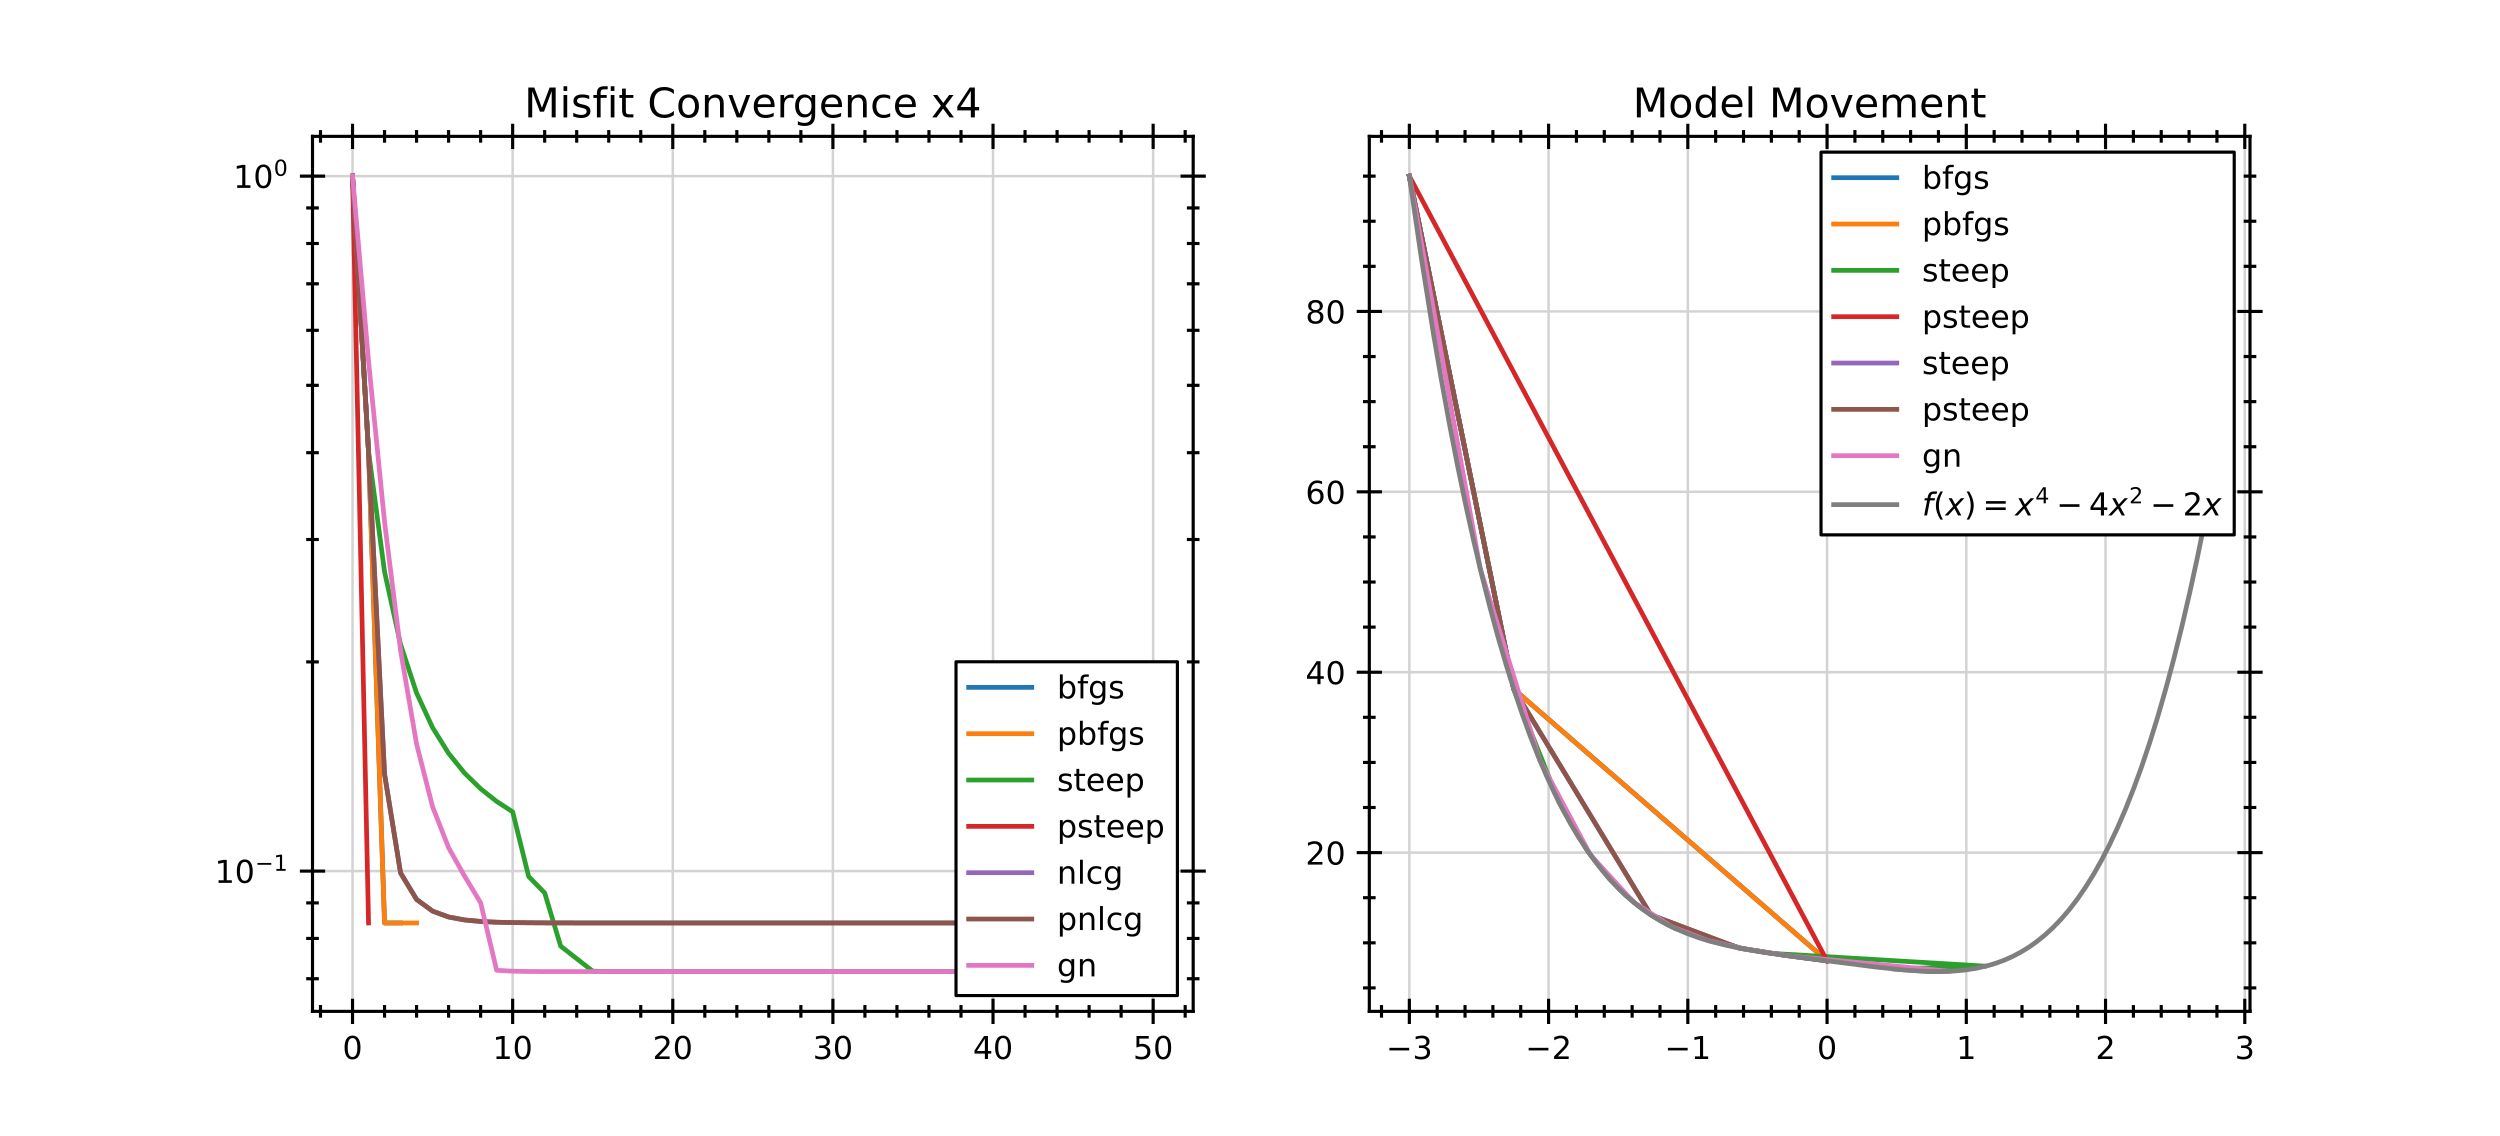 <?xml version="1.0" encoding="utf-8" standalone="no"?>
<!DOCTYPE svg PUBLIC "-//W3C//DTD SVG 1.1//EN"
  "http://www.w3.org/Graphics/SVG/1.1/DTD/svg11.dtd">
<!-- Created with matplotlib (https://matplotlib.org/) -->
<svg height="360pt" version="1.1" viewBox="0 0 792 360" width="792pt" xmlns="http://www.w3.org/2000/svg" xmlns:xlink="http://www.w3.org/1999/xlink">
 <defs>
  <style type="text/css">*{stroke-linecap:butt;stroke-linejoin:round;}</style>
 </defs>
 <g id="figure_1">
  <g id="patch_1">
   <path d="M 0 360 
L 792 360 
L 792 0 
L 0 0 
z
" style="fill:#ffffff;"/>
  </g>
  <g id="axes_1">
   <g id="patch_2">
    <path d="M 99 320.4 
L 378 320.4 
L 378 43.2 
L 99 43.2 
z
" style="fill:#ffffff;"/>
   </g>
   <g id="matplotlib.axis_1">
    <g id="xtick_1">
     <g id="line2d_1">
      <path clip-path="url(#p8774ec6797)" d="M 111.682 320.4 
L 111.682 43.2 
" style="fill:none;stroke:#d3d3d3;stroke-linecap:square;stroke-width:0.8;"/>
     </g>
     <g id="line2d_2">
      <defs>
       <path d="M 0 4 
L 0 -4 
" id="m3906ce7e56" style="stroke:#000000;"/>
      </defs>
      <g>
       <use style="stroke:#000000;" x="111.682" xlink:href="#m3906ce7e56" y="320.4"/>
      </g>
     </g>
     <g id="line2d_3">
      <g>
       <use style="stroke:#000000;" x="111.682" xlink:href="#m3906ce7e56" y="43.2"/>
      </g>
     </g>
     <g id="text_1">
      <!-- 0 -->
      <g transform="translate(108.501 335.498)scale(0.1 -0.1)">
       <defs>
        <path d="M 31.781 66.406 
Q 24.172 66.406 20.328 58.906 
Q 16.5 51.422 16.5 36.375 
Q 16.5 21.391 20.328 13.891 
Q 24.172 6.391 31.781 6.391 
Q 39.453 6.391 43.281 13.891 
Q 47.125 21.391 47.125 36.375 
Q 47.125 51.422 43.281 58.906 
Q 39.453 66.406 31.781 66.406 
z
M 31.781 74.219 
Q 44.047 74.219 50.516 64.516 
Q 56.984 54.828 56.984 36.375 
Q 56.984 17.969 50.516 8.266 
Q 44.047 -1.422 31.781 -1.422 
Q 19.531 -1.422 13.062 8.266 
Q 6.594 17.969 6.594 36.375 
Q 6.594 54.828 13.062 64.516 
Q 19.531 74.219 31.781 74.219 
z
" id="DejaVuSans-48"/>
       </defs>
       <use xlink:href="#DejaVuSans-48"/>
      </g>
     </g>
    </g>
    <g id="xtick_2">
     <g id="line2d_4">
      <path clip-path="url(#p8774ec6797)" d="M 162.409 320.4 
L 162.409 43.2 
" style="fill:none;stroke:#d3d3d3;stroke-linecap:square;stroke-width:0.8;"/>
     </g>
     <g id="line2d_5">
      <g>
       <use style="stroke:#000000;" x="162.409" xlink:href="#m3906ce7e56" y="320.4"/>
      </g>
     </g>
     <g id="line2d_6">
      <g>
       <use style="stroke:#000000;" x="162.409" xlink:href="#m3906ce7e56" y="43.2"/>
      </g>
     </g>
     <g id="text_2">
      <!-- 10 -->
      <g transform="translate(156.047 335.498)scale(0.1 -0.1)">
       <defs>
        <path d="M 12.406 8.297 
L 28.516 8.297 
L 28.516 63.922 
L 10.984 60.406 
L 10.984 69.391 
L 28.422 72.906 
L 38.281 72.906 
L 38.281 8.297 
L 54.391 8.297 
L 54.391 0 
L 12.406 0 
z
" id="DejaVuSans-49"/>
       </defs>
       <use xlink:href="#DejaVuSans-49"/>
       <use x="63.623" xlink:href="#DejaVuSans-48"/>
      </g>
     </g>
    </g>
    <g id="xtick_3">
     <g id="line2d_7">
      <path clip-path="url(#p8774ec6797)" d="M 213.136 320.4 
L 213.136 43.2 
" style="fill:none;stroke:#d3d3d3;stroke-linecap:square;stroke-width:0.8;"/>
     </g>
     <g id="line2d_8">
      <g>
       <use style="stroke:#000000;" x="213.136" xlink:href="#m3906ce7e56" y="320.4"/>
      </g>
     </g>
     <g id="line2d_9">
      <g>
       <use style="stroke:#000000;" x="213.136" xlink:href="#m3906ce7e56" y="43.2"/>
      </g>
     </g>
     <g id="text_3">
      <!-- 20 -->
      <g transform="translate(206.774 335.498)scale(0.1 -0.1)">
       <defs>
        <path d="M 19.188 8.297 
L 53.609 8.297 
L 53.609 0 
L 7.328 0 
L 7.328 8.297 
Q 12.938 14.109 22.625 23.891 
Q 32.328 33.688 34.812 36.531 
Q 39.547 41.844 41.422 45.531 
Q 43.312 49.219 43.312 52.781 
Q 43.312 58.594 39.234 62.25 
Q 35.156 65.922 28.609 65.922 
Q 23.969 65.922 18.812 64.312 
Q 13.672 62.703 7.812 59.422 
L 7.812 69.391 
Q 13.766 71.781 18.938 73 
Q 24.125 74.219 28.422 74.219 
Q 39.75 74.219 46.484 68.547 
Q 53.219 62.891 53.219 53.422 
Q 53.219 48.922 51.531 44.891 
Q 49.859 40.875 45.406 35.406 
Q 44.188 33.984 37.641 27.219 
Q 31.109 20.453 19.188 8.297 
z
" id="DejaVuSans-50"/>
       </defs>
       <use xlink:href="#DejaVuSans-50"/>
       <use x="63.623" xlink:href="#DejaVuSans-48"/>
      </g>
     </g>
    </g>
    <g id="xtick_4">
     <g id="line2d_10">
      <path clip-path="url(#p8774ec6797)" d="M 263.864 320.4 
L 263.864 43.2 
" style="fill:none;stroke:#d3d3d3;stroke-linecap:square;stroke-width:0.8;"/>
     </g>
     <g id="line2d_11">
      <g>
       <use style="stroke:#000000;" x="263.864" xlink:href="#m3906ce7e56" y="320.4"/>
      </g>
     </g>
     <g id="line2d_12">
      <g>
       <use style="stroke:#000000;" x="263.864" xlink:href="#m3906ce7e56" y="43.2"/>
      </g>
     </g>
     <g id="text_4">
      <!-- 30 -->
      <g transform="translate(257.501 335.498)scale(0.1 -0.1)">
       <defs>
        <path d="M 40.578 39.312 
Q 47.656 37.797 51.625 33 
Q 55.609 28.219 55.609 21.188 
Q 55.609 10.406 48.188 4.484 
Q 40.766 -1.422 27.094 -1.422 
Q 22.516 -1.422 17.656 -0.516 
Q 12.797 0.391 7.625 2.203 
L 7.625 11.719 
Q 11.719 9.328 16.594 8.109 
Q 21.484 6.891 26.812 6.891 
Q 36.078 6.891 40.938 10.547 
Q 45.797 14.203 45.797 21.188 
Q 45.797 27.641 41.281 31.266 
Q 36.766 34.906 28.719 34.906 
L 20.219 34.906 
L 20.219 43.016 
L 29.109 43.016 
Q 36.375 43.016 40.234 45.922 
Q 44.094 48.828 44.094 54.297 
Q 44.094 59.906 40.109 62.906 
Q 36.141 65.922 28.719 65.922 
Q 24.656 65.922 20.016 65.031 
Q 15.375 64.156 9.812 62.312 
L 9.812 71.094 
Q 15.438 72.656 20.344 73.438 
Q 25.25 74.219 29.594 74.219 
Q 40.828 74.219 47.359 69.109 
Q 53.906 64.016 53.906 55.328 
Q 53.906 49.266 50.438 45.094 
Q 46.969 40.922 40.578 39.312 
z
" id="DejaVuSans-51"/>
       </defs>
       <use xlink:href="#DejaVuSans-51"/>
       <use x="63.623" xlink:href="#DejaVuSans-48"/>
      </g>
     </g>
    </g>
    <g id="xtick_5">
     <g id="line2d_13">
      <path clip-path="url(#p8774ec6797)" d="M 314.591 320.4 
L 314.591 43.2 
" style="fill:none;stroke:#d3d3d3;stroke-linecap:square;stroke-width:0.8;"/>
     </g>
     <g id="line2d_14">
      <g>
       <use style="stroke:#000000;" x="314.591" xlink:href="#m3906ce7e56" y="320.4"/>
      </g>
     </g>
     <g id="line2d_15">
      <g>
       <use style="stroke:#000000;" x="314.591" xlink:href="#m3906ce7e56" y="43.2"/>
      </g>
     </g>
     <g id="text_5">
      <!-- 40 -->
      <g transform="translate(308.228 335.498)scale(0.1 -0.1)">
       <defs>
        <path d="M 37.797 64.312 
L 12.891 25.391 
L 37.797 25.391 
z
M 35.203 72.906 
L 47.609 72.906 
L 47.609 25.391 
L 58.016 25.391 
L 58.016 17.188 
L 47.609 17.188 
L 47.609 0 
L 37.797 0 
L 37.797 17.188 
L 4.891 17.188 
L 4.891 26.703 
z
" id="DejaVuSans-52"/>
       </defs>
       <use xlink:href="#DejaVuSans-52"/>
       <use x="63.623" xlink:href="#DejaVuSans-48"/>
      </g>
     </g>
    </g>
    <g id="xtick_6">
     <g id="line2d_16">
      <path clip-path="url(#p8774ec6797)" d="M 365.318 320.4 
L 365.318 43.2 
" style="fill:none;stroke:#d3d3d3;stroke-linecap:square;stroke-width:0.8;"/>
     </g>
     <g id="line2d_17">
      <g>
       <use style="stroke:#000000;" x="365.318" xlink:href="#m3906ce7e56" y="320.4"/>
      </g>
     </g>
     <g id="line2d_18">
      <g>
       <use style="stroke:#000000;" x="365.318" xlink:href="#m3906ce7e56" y="43.2"/>
      </g>
     </g>
     <g id="text_6">
      <!-- 50 -->
      <g transform="translate(358.956 335.498)scale(0.1 -0.1)">
       <defs>
        <path d="M 10.797 72.906 
L 49.516 72.906 
L 49.516 64.594 
L 19.828 64.594 
L 19.828 46.734 
Q 21.969 47.469 24.109 47.828 
Q 26.266 48.188 28.422 48.188 
Q 40.625 48.188 47.75 41.5 
Q 54.891 34.812 54.891 23.391 
Q 54.891 11.625 47.562 5.094 
Q 40.234 -1.422 26.906 -1.422 
Q 22.312 -1.422 17.547 -0.641 
Q 12.797 0.141 7.719 1.703 
L 7.719 11.625 
Q 12.109 9.234 16.797 8.062 
Q 21.484 6.891 26.703 6.891 
Q 35.156 6.891 40.078 11.328 
Q 45.016 15.766 45.016 23.391 
Q 45.016 31 40.078 35.438 
Q 35.156 39.891 26.703 39.891 
Q 22.75 39.891 18.812 39.016 
Q 14.891 38.141 10.797 36.281 
z
" id="DejaVuSans-53"/>
       </defs>
       <use xlink:href="#DejaVuSans-53"/>
       <use x="63.623" xlink:href="#DejaVuSans-48"/>
      </g>
     </g>
    </g>
    <g id="xtick_7">
     <g id="line2d_19">
      <defs>
       <path d="M 0 2 
L 0 -2 
" id="m15308bb93e" style="stroke:#000000;"/>
      </defs>
      <g>
       <use style="stroke:#000000;" x="101.536" xlink:href="#m15308bb93e" y="320.4"/>
      </g>
     </g>
     <g id="line2d_20">
      <g>
       <use style="stroke:#000000;" x="101.536" xlink:href="#m15308bb93e" y="43.2"/>
      </g>
     </g>
    </g>
    <g id="xtick_8">
     <g id="line2d_21">
      <g>
       <use style="stroke:#000000;" x="121.827" xlink:href="#m15308bb93e" y="320.4"/>
      </g>
     </g>
     <g id="line2d_22">
      <g>
       <use style="stroke:#000000;" x="121.827" xlink:href="#m15308bb93e" y="43.2"/>
      </g>
     </g>
    </g>
    <g id="xtick_9">
     <g id="line2d_23">
      <g>
       <use style="stroke:#000000;" x="131.973" xlink:href="#m15308bb93e" y="320.4"/>
      </g>
     </g>
     <g id="line2d_24">
      <g>
       <use style="stroke:#000000;" x="131.973" xlink:href="#m15308bb93e" y="43.2"/>
      </g>
     </g>
    </g>
    <g id="xtick_10">
     <g id="line2d_25">
      <g>
       <use style="stroke:#000000;" x="142.118" xlink:href="#m15308bb93e" y="320.4"/>
      </g>
     </g>
     <g id="line2d_26">
      <g>
       <use style="stroke:#000000;" x="142.118" xlink:href="#m15308bb93e" y="43.2"/>
      </g>
     </g>
    </g>
    <g id="xtick_11">
     <g id="line2d_27">
      <g>
       <use style="stroke:#000000;" x="152.264" xlink:href="#m15308bb93e" y="320.4"/>
      </g>
     </g>
     <g id="line2d_28">
      <g>
       <use style="stroke:#000000;" x="152.264" xlink:href="#m15308bb93e" y="43.2"/>
      </g>
     </g>
    </g>
    <g id="xtick_12">
     <g id="line2d_29">
      <g>
       <use style="stroke:#000000;" x="172.555" xlink:href="#m15308bb93e" y="320.4"/>
      </g>
     </g>
     <g id="line2d_30">
      <g>
       <use style="stroke:#000000;" x="172.555" xlink:href="#m15308bb93e" y="43.2"/>
      </g>
     </g>
    </g>
    <g id="xtick_13">
     <g id="line2d_31">
      <g>
       <use style="stroke:#000000;" x="182.7" xlink:href="#m15308bb93e" y="320.4"/>
      </g>
     </g>
     <g id="line2d_32">
      <g>
       <use style="stroke:#000000;" x="182.7" xlink:href="#m15308bb93e" y="43.2"/>
      </g>
     </g>
    </g>
    <g id="xtick_14">
     <g id="line2d_33">
      <g>
       <use style="stroke:#000000;" x="192.845" xlink:href="#m15308bb93e" y="320.4"/>
      </g>
     </g>
     <g id="line2d_34">
      <g>
       <use style="stroke:#000000;" x="192.845" xlink:href="#m15308bb93e" y="43.2"/>
      </g>
     </g>
    </g>
    <g id="xtick_15">
     <g id="line2d_35">
      <g>
       <use style="stroke:#000000;" x="202.991" xlink:href="#m15308bb93e" y="320.4"/>
      </g>
     </g>
     <g id="line2d_36">
      <g>
       <use style="stroke:#000000;" x="202.991" xlink:href="#m15308bb93e" y="43.2"/>
      </g>
     </g>
    </g>
    <g id="xtick_16">
     <g id="line2d_37">
      <g>
       <use style="stroke:#000000;" x="223.282" xlink:href="#m15308bb93e" y="320.4"/>
      </g>
     </g>
     <g id="line2d_38">
      <g>
       <use style="stroke:#000000;" x="223.282" xlink:href="#m15308bb93e" y="43.2"/>
      </g>
     </g>
    </g>
    <g id="xtick_17">
     <g id="line2d_39">
      <g>
       <use style="stroke:#000000;" x="233.427" xlink:href="#m15308bb93e" y="320.4"/>
      </g>
     </g>
     <g id="line2d_40">
      <g>
       <use style="stroke:#000000;" x="233.427" xlink:href="#m15308bb93e" y="43.2"/>
      </g>
     </g>
    </g>
    <g id="xtick_18">
     <g id="line2d_41">
      <g>
       <use style="stroke:#000000;" x="243.573" xlink:href="#m15308bb93e" y="320.4"/>
      </g>
     </g>
     <g id="line2d_42">
      <g>
       <use style="stroke:#000000;" x="243.573" xlink:href="#m15308bb93e" y="43.2"/>
      </g>
     </g>
    </g>
    <g id="xtick_19">
     <g id="line2d_43">
      <g>
       <use style="stroke:#000000;" x="253.718" xlink:href="#m15308bb93e" y="320.4"/>
      </g>
     </g>
     <g id="line2d_44">
      <g>
       <use style="stroke:#000000;" x="253.718" xlink:href="#m15308bb93e" y="43.2"/>
      </g>
     </g>
    </g>
    <g id="xtick_20">
     <g id="line2d_45">
      <g>
       <use style="stroke:#000000;" x="274.009" xlink:href="#m15308bb93e" y="320.4"/>
      </g>
     </g>
     <g id="line2d_46">
      <g>
       <use style="stroke:#000000;" x="274.009" xlink:href="#m15308bb93e" y="43.2"/>
      </g>
     </g>
    </g>
    <g id="xtick_21">
     <g id="line2d_47">
      <g>
       <use style="stroke:#000000;" x="284.155" xlink:href="#m15308bb93e" y="320.4"/>
      </g>
     </g>
     <g id="line2d_48">
      <g>
       <use style="stroke:#000000;" x="284.155" xlink:href="#m15308bb93e" y="43.2"/>
      </g>
     </g>
    </g>
    <g id="xtick_22">
     <g id="line2d_49">
      <g>
       <use style="stroke:#000000;" x="294.3" xlink:href="#m15308bb93e" y="320.4"/>
      </g>
     </g>
     <g id="line2d_50">
      <g>
       <use style="stroke:#000000;" x="294.3" xlink:href="#m15308bb93e" y="43.2"/>
      </g>
     </g>
    </g>
    <g id="xtick_23">
     <g id="line2d_51">
      <g>
       <use style="stroke:#000000;" x="304.445" xlink:href="#m15308bb93e" y="320.4"/>
      </g>
     </g>
     <g id="line2d_52">
      <g>
       <use style="stroke:#000000;" x="304.445" xlink:href="#m15308bb93e" y="43.2"/>
      </g>
     </g>
    </g>
    <g id="xtick_24">
     <g id="line2d_53">
      <g>
       <use style="stroke:#000000;" x="324.736" xlink:href="#m15308bb93e" y="320.4"/>
      </g>
     </g>
     <g id="line2d_54">
      <g>
       <use style="stroke:#000000;" x="324.736" xlink:href="#m15308bb93e" y="43.2"/>
      </g>
     </g>
    </g>
    <g id="xtick_25">
     <g id="line2d_55">
      <g>
       <use style="stroke:#000000;" x="334.882" xlink:href="#m15308bb93e" y="320.4"/>
      </g>
     </g>
     <g id="line2d_56">
      <g>
       <use style="stroke:#000000;" x="334.882" xlink:href="#m15308bb93e" y="43.2"/>
      </g>
     </g>
    </g>
    <g id="xtick_26">
     <g id="line2d_57">
      <g>
       <use style="stroke:#000000;" x="345.027" xlink:href="#m15308bb93e" y="320.4"/>
      </g>
     </g>
     <g id="line2d_58">
      <g>
       <use style="stroke:#000000;" x="345.027" xlink:href="#m15308bb93e" y="43.2"/>
      </g>
     </g>
    </g>
    <g id="xtick_27">
     <g id="line2d_59">
      <g>
       <use style="stroke:#000000;" x="355.173" xlink:href="#m15308bb93e" y="320.4"/>
      </g>
     </g>
     <g id="line2d_60">
      <g>
       <use style="stroke:#000000;" x="355.173" xlink:href="#m15308bb93e" y="43.2"/>
      </g>
     </g>
    </g>
    <g id="xtick_28">
     <g id="line2d_61">
      <g>
       <use style="stroke:#000000;" x="375.464" xlink:href="#m15308bb93e" y="320.4"/>
      </g>
     </g>
     <g id="line2d_62">
      <g>
       <use style="stroke:#000000;" x="375.464" xlink:href="#m15308bb93e" y="43.2"/>
      </g>
     </g>
    </g>
   </g>
   <g id="matplotlib.axis_2">
    <g id="ytick_1">
     <g id="line2d_63">
      <path clip-path="url(#p8774ec6797)" d="M 99 275.962 
L 378 275.962 
" style="fill:none;stroke:#d3d3d3;stroke-linecap:square;stroke-width:0.8;"/>
     </g>
     <g id="line2d_64">
      <defs>
       <path d="M 4 0 
L -4 -0 
" id="meac3724087" style="stroke:#000000;"/>
      </defs>
      <g>
       <use style="stroke:#000000;" x="99" xlink:href="#meac3724087" y="275.962"/>
      </g>
     </g>
     <g id="line2d_65">
      <g>
       <use style="stroke:#000000;" x="378" xlink:href="#meac3724087" y="275.962"/>
      </g>
     </g>
     <g id="text_7">
      <!-- $\mathdefault{10^{-1}}$ -->
      <g transform="translate(68 279.761)scale(0.1 -0.1)">
       <defs>
        <path d="M 10.594 35.5 
L 73.188 35.5 
L 73.188 27.203 
L 10.594 27.203 
z
" id="DejaVuSans-8722"/>
       </defs>
       <use transform="translate(0 0.684)" xlink:href="#DejaVuSans-49"/>
       <use transform="translate(63.623 0.684)" xlink:href="#DejaVuSans-48"/>
       <use transform="translate(128.203 38.966)scale(0.7)" xlink:href="#DejaVuSans-8722"/>
       <use transform="translate(186.855 38.966)scale(0.7)" xlink:href="#DejaVuSans-49"/>
      </g>
     </g>
    </g>
    <g id="ytick_2">
     <g id="line2d_66">
      <path clip-path="url(#p8774ec6797)" d="M 99 55.8 
L 378 55.8 
" style="fill:none;stroke:#d3d3d3;stroke-linecap:square;stroke-width:0.8;"/>
     </g>
     <g id="line2d_67">
      <g>
       <use style="stroke:#000000;" x="99" xlink:href="#meac3724087" y="55.8"/>
      </g>
     </g>
     <g id="line2d_68">
      <g>
       <use style="stroke:#000000;" x="378" xlink:href="#meac3724087" y="55.8"/>
      </g>
     </g>
     <g id="text_8">
      <!-- $\mathdefault{10^{0}}$ -->
      <g transform="translate(73.9 59.599)scale(0.1 -0.1)">
       <use transform="translate(0 0.766)" xlink:href="#DejaVuSans-49"/>
       <use transform="translate(63.623 0.766)" xlink:href="#DejaVuSans-48"/>
       <use transform="translate(128.203 39.047)scale(0.7)" xlink:href="#DejaVuSans-48"/>
      </g>
     </g>
    </g>
    <g id="ytick_3">
     <g id="line2d_69">
      <defs>
       <path d="M 2 0 
L -2 -0 
" id="m19593473a9" style="stroke:#000000;"/>
      </defs>
      <g>
       <use style="stroke:#000000;" x="99" xlink:href="#m19593473a9" y="310.066"/>
      </g>
     </g>
     <g id="line2d_70">
      <g>
       <use style="stroke:#000000;" x="378" xlink:href="#m19593473a9" y="310.066"/>
      </g>
     </g>
    </g>
    <g id="ytick_4">
     <g id="line2d_71">
      <g>
       <use style="stroke:#000000;" x="99" xlink:href="#m19593473a9" y="297.298"/>
      </g>
     </g>
     <g id="line2d_72">
      <g>
       <use style="stroke:#000000;" x="378" xlink:href="#m19593473a9" y="297.298"/>
      </g>
     </g>
    </g>
    <g id="ytick_5">
     <g id="line2d_73">
      <g>
       <use style="stroke:#000000;" x="99" xlink:href="#m19593473a9" y="286.036"/>
      </g>
     </g>
     <g id="line2d_74">
      <g>
       <use style="stroke:#000000;" x="378" xlink:href="#m19593473a9" y="286.036"/>
      </g>
     </g>
    </g>
    <g id="ytick_6">
     <g id="line2d_75">
      <g>
       <use style="stroke:#000000;" x="99" xlink:href="#m19593473a9" y="209.687"/>
      </g>
     </g>
     <g id="line2d_76">
      <g>
       <use style="stroke:#000000;" x="378" xlink:href="#m19593473a9" y="209.687"/>
      </g>
     </g>
    </g>
    <g id="ytick_7">
     <g id="line2d_77">
      <g>
       <use style="stroke:#000000;" x="99" xlink:href="#m19593473a9" y="170.918"/>
      </g>
     </g>
     <g id="line2d_78">
      <g>
       <use style="stroke:#000000;" x="378" xlink:href="#m19593473a9" y="170.918"/>
      </g>
     </g>
    </g>
    <g id="ytick_8">
     <g id="line2d_79">
      <g>
       <use style="stroke:#000000;" x="99" xlink:href="#m19593473a9" y="143.411"/>
      </g>
     </g>
     <g id="line2d_80">
      <g>
       <use style="stroke:#000000;" x="378" xlink:href="#m19593473a9" y="143.411"/>
      </g>
     </g>
    </g>
    <g id="ytick_9">
     <g id="line2d_81">
      <g>
       <use style="stroke:#000000;" x="99" xlink:href="#m19593473a9" y="122.075"/>
      </g>
     </g>
     <g id="line2d_82">
      <g>
       <use style="stroke:#000000;" x="378" xlink:href="#m19593473a9" y="122.075"/>
      </g>
     </g>
    </g>
    <g id="ytick_10">
     <g id="line2d_83">
      <g>
       <use style="stroke:#000000;" x="99" xlink:href="#m19593473a9" y="104.643"/>
      </g>
     </g>
     <g id="line2d_84">
      <g>
       <use style="stroke:#000000;" x="378" xlink:href="#m19593473a9" y="104.643"/>
      </g>
     </g>
    </g>
    <g id="ytick_11">
     <g id="line2d_85">
      <g>
       <use style="stroke:#000000;" x="99" xlink:href="#m19593473a9" y="89.904"/>
      </g>
     </g>
     <g id="line2d_86">
      <g>
       <use style="stroke:#000000;" x="378" xlink:href="#m19593473a9" y="89.904"/>
      </g>
     </g>
    </g>
    <g id="ytick_12">
     <g id="line2d_87">
      <g>
       <use style="stroke:#000000;" x="99" xlink:href="#m19593473a9" y="77.136"/>
      </g>
     </g>
     <g id="line2d_88">
      <g>
       <use style="stroke:#000000;" x="378" xlink:href="#m19593473a9" y="77.136"/>
      </g>
     </g>
    </g>
    <g id="ytick_13">
     <g id="line2d_89">
      <g>
       <use style="stroke:#000000;" x="99" xlink:href="#m19593473a9" y="65.874"/>
      </g>
     </g>
     <g id="line2d_90">
      <g>
       <use style="stroke:#000000;" x="378" xlink:href="#m19593473a9" y="65.874"/>
      </g>
     </g>
    </g>
   </g>
   <g id="line2d_91">
    <path clip-path="url(#p8774ec6797)" d="M 111.682 55.8 
L 116.755 143.087 
L 121.827 292.394 
L 126.9 292.394 
" style="fill:none;stroke:#1f77b4;stroke-linecap:square;stroke-width:1.5;"/>
   </g>
   <g id="line2d_92">
    <path clip-path="url(#p8774ec6797)" d="M 111.682 55.8 
L 116.755 143.087 
L 121.827 292.394 
L 126.9 292.394 
L 131.973 292.394 
" style="fill:none;stroke:#ff7f0e;stroke-linecap:square;stroke-width:1.5;"/>
   </g>
   <g id="line2d_93">
    <path clip-path="url(#p8774ec6797)" d="M 111.682 55.8 
L 116.755 143.087 
L 121.827 181.166 
L 126.9 204.152 
L 131.973 219.547 
L 137.045 230.509 
L 142.118 238.662 
L 147.191 244.931 
L 152.264 249.885 
L 157.336 253.889 
L 162.409 257.189 
L 167.482 277.683 
L 172.555 282.882 
L 177.627 299.743 
L 182.7 303.71 
L 187.773 307.658 
L 192.845 307.794 
L 197.918 307.799 
L 202.991 307.8 
L 208.064 307.8 
L 213.136 307.8 
L 218.209 307.8 
L 223.282 307.8 
L 228.355 307.8 
L 233.427 307.8 
L 238.5 307.8 
L 243.573 307.8 
L 248.645 307.8 
L 253.718 307.8 
L 258.791 307.8 
L 263.864 307.8 
L 268.936 307.8 
L 274.009 307.8 
L 279.082 307.8 
L 284.155 307.8 
L 289.227 307.8 
L 294.3 307.8 
L 299.373 307.8 
L 304.445 307.8 
L 309.518 307.8 
L 314.591 307.8 
L 319.664 307.8 
L 324.736 307.8 
L 329.809 307.8 
L 334.882 307.8 
L 339.955 307.8 
L 345.027 307.8 
L 350.1 307.8 
L 355.173 307.8 
L 360.245 307.8 
L 365.318 307.8 
" style="fill:none;stroke:#2ca02c;stroke-linecap:square;stroke-width:1.5;"/>
   </g>
   <g id="line2d_94">
    <path clip-path="url(#p8774ec6797)" d="M 111.682 55.8 
L 116.755 292.394 
" style="fill:none;stroke:#d62728;stroke-linecap:square;stroke-width:1.5;"/>
   </g>
   <g id="line2d_95">
    <path clip-path="url(#p8774ec6797)" d="M 111.682 55.8 
L 116.755 143.087 
L 121.827 245.261 
L 126.9 276.558 
L 131.973 284.945 
L 137.045 288.649 
L 142.118 290.506 
L 147.191 291.445 
L 152.264 291.918 
L 157.336 292.156 
L 162.409 292.274 
L 167.482 292.334 
L 172.555 292.364 
L 177.627 292.379 
L 182.7 292.386 
L 187.773 292.39 
L 192.845 292.392 
L 197.918 292.393 
L 202.991 292.393 
L 208.064 292.393 
L 213.136 292.393 
L 218.209 292.393 
L 223.282 292.393 
L 228.355 292.393 
L 233.427 292.393 
L 238.5 292.393 
L 243.573 292.394 
L 248.645 292.394 
L 253.718 292.394 
L 258.791 292.394 
L 263.864 292.394 
L 268.936 292.394 
L 274.009 292.394 
L 279.082 292.394 
L 284.155 292.394 
L 289.227 292.394 
L 294.3 292.394 
L 299.373 292.394 
L 304.445 292.394 
L 309.518 292.394 
L 314.591 292.394 
L 319.664 292.394 
L 324.736 292.394 
L 329.809 292.394 
L 334.882 292.394 
L 339.955 292.394 
L 345.027 292.394 
L 350.1 292.394 
L 355.173 292.394 
L 360.245 292.394 
L 365.318 292.394 
" style="fill:none;stroke:#9467bd;stroke-linecap:square;stroke-width:1.5;"/>
   </g>
   <g id="line2d_96">
    <path clip-path="url(#p8774ec6797)" d="M 111.682 55.8 
L 116.755 143.087 
L 121.827 245.261 
L 126.9 276.558 
L 131.973 284.945 
L 137.045 288.649 
L 142.118 290.506 
L 147.191 291.445 
L 152.264 291.918 
L 157.336 292.156 
L 162.409 292.274 
L 167.482 292.334 
L 172.555 292.364 
L 177.627 292.379 
L 182.7 292.386 
L 187.773 292.39 
L 192.845 292.392 
L 197.918 292.393 
L 202.991 292.393 
L 208.064 292.393 
L 213.136 292.393 
L 218.209 292.393 
L 223.282 292.393 
L 228.355 292.393 
L 233.427 292.393 
L 238.5 292.393 
L 243.573 292.394 
L 248.645 292.394 
L 253.718 292.394 
L 258.791 292.394 
L 263.864 292.394 
L 268.936 292.394 
L 274.009 292.394 
L 279.082 292.394 
L 284.155 292.394 
L 289.227 292.394 
L 294.3 292.394 
L 299.373 292.394 
L 304.445 292.394 
L 309.518 292.394 
L 314.591 292.394 
L 319.664 292.394 
L 324.736 292.394 
L 329.809 292.394 
L 334.882 292.394 
L 339.955 292.394 
L 345.027 292.394 
L 350.1 292.394 
L 355.173 292.394 
L 360.245 292.394 
L 365.318 292.394 
" style="fill:none;stroke:#8c564b;stroke-linecap:square;stroke-width:1.5;"/>
   </g>
   <g id="line2d_97">
    <path clip-path="url(#p8774ec6797)" d="M 111.682 55.8 
L 116.755 114.403 
L 121.827 165.35 
L 126.9 206.091 
L 131.973 235.707 
L 137.045 255.589 
L 142.118 268.553 
L 147.191 277.586 
L 152.264 285.989 
L 157.336 307.386 
L 162.409 307.68 
L 167.482 307.767 
L 172.555 307.791 
L 177.627 307.798 
L 182.7 307.799 
L 187.773 307.8 
L 192.845 307.8 
L 197.918 307.8 
L 202.991 307.8 
L 208.064 307.8 
L 213.136 307.8 
L 218.209 307.8 
L 223.282 307.8 
L 228.355 307.8 
L 233.427 307.8 
L 238.5 307.8 
L 243.573 307.8 
L 248.645 307.8 
L 253.718 307.8 
L 258.791 307.8 
L 263.864 307.8 
L 268.936 307.8 
L 274.009 307.8 
L 279.082 307.8 
L 284.155 307.8 
L 289.227 307.8 
L 294.3 307.8 
L 299.373 307.8 
L 304.445 307.8 
L 309.518 307.8 
L 314.591 307.8 
L 319.664 307.8 
L 324.736 307.8 
L 329.809 307.8 
L 334.882 307.8 
L 339.955 307.8 
L 345.027 307.8 
L 350.1 307.8 
L 355.173 307.8 
L 360.245 307.8 
L 365.318 307.8 
" style="fill:none;stroke:#e377c2;stroke-linecap:square;stroke-width:1.5;"/>
   </g>
   <g id="patch_3">
    <path d="M 99 320.4 
L 99 43.2 
" style="fill:none;stroke:#000000;stroke-linecap:square;stroke-linejoin:miter;"/>
   </g>
   <g id="patch_4">
    <path d="M 378 320.4 
L 378 43.2 
" style="fill:none;stroke:#000000;stroke-linecap:square;stroke-linejoin:miter;"/>
   </g>
   <g id="patch_5">
    <path d="M 99 320.4 
L 378 320.4 
" style="fill:none;stroke:#000000;stroke-linecap:square;stroke-linejoin:miter;"/>
   </g>
   <g id="patch_6">
    <path d="M 99 43.2 
L 378 43.2 
" style="fill:none;stroke:#000000;stroke-linecap:square;stroke-linejoin:miter;"/>
   </g>
   <g id="text_9">
    <!-- Misfit Convergence x4 -->
    <g transform="translate(166.084 37.2)scale(0.13 -0.13)">
     <defs>
      <path d="M 9.812 72.906 
L 24.516 72.906 
L 43.109 23.297 
L 61.812 72.906 
L 76.516 72.906 
L 76.516 0 
L 66.891 0 
L 66.891 64.016 
L 48.094 14.016 
L 38.188 14.016 
L 19.391 64.016 
L 19.391 0 
L 9.812 0 
z
" id="DejaVuSans-77"/>
      <path d="M 9.422 54.688 
L 18.406 54.688 
L 18.406 0 
L 9.422 0 
z
M 9.422 75.984 
L 18.406 75.984 
L 18.406 64.594 
L 9.422 64.594 
z
" id="DejaVuSans-105"/>
      <path d="M 44.281 53.078 
L 44.281 44.578 
Q 40.484 46.531 36.375 47.5 
Q 32.281 48.484 27.875 48.484 
Q 21.188 48.484 17.844 46.438 
Q 14.5 44.391 14.5 40.281 
Q 14.5 37.156 16.891 35.375 
Q 19.281 33.594 26.516 31.984 
L 29.594 31.297 
Q 39.156 29.25 43.188 25.516 
Q 47.219 21.781 47.219 15.094 
Q 47.219 7.469 41.188 3.016 
Q 35.156 -1.422 24.609 -1.422 
Q 20.219 -1.422 15.453 -0.562 
Q 10.688 0.297 5.422 2 
L 5.422 11.281 
Q 10.406 8.688 15.234 7.391 
Q 20.062 6.109 24.812 6.109 
Q 31.156 6.109 34.562 8.281 
Q 37.984 10.453 37.984 14.406 
Q 37.984 18.062 35.516 20.016 
Q 33.062 21.969 24.703 23.781 
L 21.578 24.516 
Q 13.234 26.266 9.516 29.906 
Q 5.812 33.547 5.812 39.891 
Q 5.812 47.609 11.281 51.797 
Q 16.75 56 26.812 56 
Q 31.781 56 36.172 55.266 
Q 40.578 54.547 44.281 53.078 
z
" id="DejaVuSans-115"/>
      <path d="M 37.109 75.984 
L 37.109 68.5 
L 28.516 68.5 
Q 23.688 68.5 21.797 66.547 
Q 19.922 64.594 19.922 59.516 
L 19.922 54.688 
L 34.719 54.688 
L 34.719 47.703 
L 19.922 47.703 
L 19.922 0 
L 10.891 0 
L 10.891 47.703 
L 2.297 47.703 
L 2.297 54.688 
L 10.891 54.688 
L 10.891 58.5 
Q 10.891 67.625 15.141 71.797 
Q 19.391 75.984 28.609 75.984 
z
" id="DejaVuSans-102"/>
      <path d="M 18.312 70.219 
L 18.312 54.688 
L 36.812 54.688 
L 36.812 47.703 
L 18.312 47.703 
L 18.312 18.016 
Q 18.312 11.328 20.141 9.422 
Q 21.969 7.516 27.594 7.516 
L 36.812 7.516 
L 36.812 0 
L 27.594 0 
Q 17.188 0 13.234 3.875 
Q 9.281 7.766 9.281 18.016 
L 9.281 47.703 
L 2.688 47.703 
L 2.688 54.688 
L 9.281 54.688 
L 9.281 70.219 
z
" id="DejaVuSans-116"/>
      <path id="DejaVuSans-32"/>
      <path d="M 64.406 67.281 
L 64.406 56.891 
Q 59.422 61.531 53.781 63.812 
Q 48.141 66.109 41.797 66.109 
Q 29.297 66.109 22.656 58.469 
Q 16.016 50.828 16.016 36.375 
Q 16.016 21.969 22.656 14.328 
Q 29.297 6.688 41.797 6.688 
Q 48.141 6.688 53.781 8.984 
Q 59.422 11.281 64.406 15.922 
L 64.406 5.609 
Q 59.234 2.094 53.438 0.328 
Q 47.656 -1.422 41.219 -1.422 
Q 24.656 -1.422 15.125 8.703 
Q 5.609 18.844 5.609 36.375 
Q 5.609 53.953 15.125 64.078 
Q 24.656 74.219 41.219 74.219 
Q 47.75 74.219 53.531 72.484 
Q 59.328 70.75 64.406 67.281 
z
" id="DejaVuSans-67"/>
      <path d="M 30.609 48.391 
Q 23.391 48.391 19.188 42.75 
Q 14.984 37.109 14.984 27.297 
Q 14.984 17.484 19.156 11.844 
Q 23.344 6.203 30.609 6.203 
Q 37.797 6.203 41.984 11.859 
Q 46.188 17.531 46.188 27.297 
Q 46.188 37.016 41.984 42.703 
Q 37.797 48.391 30.609 48.391 
z
M 30.609 56 
Q 42.328 56 49.016 48.375 
Q 55.719 40.766 55.719 27.297 
Q 55.719 13.875 49.016 6.219 
Q 42.328 -1.422 30.609 -1.422 
Q 18.844 -1.422 12.172 6.219 
Q 5.516 13.875 5.516 27.297 
Q 5.516 40.766 12.172 48.375 
Q 18.844 56 30.609 56 
z
" id="DejaVuSans-111"/>
      <path d="M 54.891 33.016 
L 54.891 0 
L 45.906 0 
L 45.906 32.719 
Q 45.906 40.484 42.875 44.328 
Q 39.844 48.188 33.797 48.188 
Q 26.516 48.188 22.312 43.547 
Q 18.109 38.922 18.109 30.906 
L 18.109 0 
L 9.078 0 
L 9.078 54.688 
L 18.109 54.688 
L 18.109 46.188 
Q 21.344 51.125 25.703 53.562 
Q 30.078 56 35.797 56 
Q 45.219 56 50.047 50.172 
Q 54.891 44.344 54.891 33.016 
z
" id="DejaVuSans-110"/>
      <path d="M 2.984 54.688 
L 12.5 54.688 
L 29.594 8.797 
L 46.688 54.688 
L 56.203 54.688 
L 35.688 0 
L 23.484 0 
z
" id="DejaVuSans-118"/>
      <path d="M 56.203 29.594 
L 56.203 25.203 
L 14.891 25.203 
Q 15.484 15.922 20.484 11.062 
Q 25.484 6.203 34.422 6.203 
Q 39.594 6.203 44.453 7.469 
Q 49.312 8.734 54.109 11.281 
L 54.109 2.781 
Q 49.266 0.734 44.188 -0.344 
Q 39.109 -1.422 33.891 -1.422 
Q 20.797 -1.422 13.156 6.188 
Q 5.516 13.812 5.516 26.812 
Q 5.516 40.234 12.766 48.109 
Q 20.016 56 32.328 56 
Q 43.359 56 49.781 48.891 
Q 56.203 41.797 56.203 29.594 
z
M 47.219 32.234 
Q 47.125 39.594 43.094 43.984 
Q 39.062 48.391 32.422 48.391 
Q 24.906 48.391 20.391 44.141 
Q 15.875 39.891 15.188 32.172 
z
" id="DejaVuSans-101"/>
      <path d="M 41.109 46.297 
Q 39.594 47.172 37.812 47.578 
Q 36.031 48 33.891 48 
Q 26.266 48 22.188 43.047 
Q 18.109 38.094 18.109 28.812 
L 18.109 0 
L 9.078 0 
L 9.078 54.688 
L 18.109 54.688 
L 18.109 46.188 
Q 20.953 51.172 25.484 53.578 
Q 30.031 56 36.531 56 
Q 37.453 56 38.578 55.875 
Q 39.703 55.766 41.062 55.516 
z
" id="DejaVuSans-114"/>
      <path d="M 45.406 27.984 
Q 45.406 37.75 41.375 43.109 
Q 37.359 48.484 30.078 48.484 
Q 22.859 48.484 18.828 43.109 
Q 14.797 37.75 14.797 27.984 
Q 14.797 18.266 18.828 12.891 
Q 22.859 7.516 30.078 7.516 
Q 37.359 7.516 41.375 12.891 
Q 45.406 18.266 45.406 27.984 
z
M 54.391 6.781 
Q 54.391 -7.172 48.188 -13.984 
Q 42 -20.797 29.203 -20.797 
Q 24.469 -20.797 20.266 -20.094 
Q 16.062 -19.391 12.109 -17.922 
L 12.109 -9.188 
Q 16.062 -11.328 19.922 -12.344 
Q 23.781 -13.375 27.781 -13.375 
Q 36.625 -13.375 41.016 -8.766 
Q 45.406 -4.156 45.406 5.172 
L 45.406 9.625 
Q 42.625 4.781 38.281 2.391 
Q 33.938 0 27.875 0 
Q 17.828 0 11.672 7.656 
Q 5.516 15.328 5.516 27.984 
Q 5.516 40.672 11.672 48.328 
Q 17.828 56 27.875 56 
Q 33.938 56 38.281 53.609 
Q 42.625 51.219 45.406 46.391 
L 45.406 54.688 
L 54.391 54.688 
z
" id="DejaVuSans-103"/>
      <path d="M 48.781 52.594 
L 48.781 44.188 
Q 44.969 46.297 41.141 47.344 
Q 37.312 48.391 33.406 48.391 
Q 24.656 48.391 19.812 42.844 
Q 14.984 37.312 14.984 27.297 
Q 14.984 17.281 19.812 11.734 
Q 24.656 6.203 33.406 6.203 
Q 37.312 6.203 41.141 7.25 
Q 44.969 8.297 48.781 10.406 
L 48.781 2.094 
Q 45.016 0.344 40.984 -0.531 
Q 36.969 -1.422 32.422 -1.422 
Q 20.062 -1.422 12.781 6.344 
Q 5.516 14.109 5.516 27.297 
Q 5.516 40.672 12.859 48.328 
Q 20.219 56 33.016 56 
Q 37.156 56 41.109 55.141 
Q 45.062 54.297 48.781 52.594 
z
" id="DejaVuSans-99"/>
      <path d="M 54.891 54.688 
L 35.109 28.078 
L 55.906 0 
L 45.312 0 
L 29.391 21.484 
L 13.484 0 
L 2.875 0 
L 24.125 28.609 
L 4.688 54.688 
L 15.281 54.688 
L 29.781 35.203 
L 44.281 54.688 
z
" id="DejaVuSans-120"/>
     </defs>
     <use xlink:href="#DejaVuSans-77"/>
     <use x="86.279" xlink:href="#DejaVuSans-105"/>
     <use x="114.062" xlink:href="#DejaVuSans-115"/>
     <use x="166.162" xlink:href="#DejaVuSans-102"/>
     <use x="201.367" xlink:href="#DejaVuSans-105"/>
     <use x="229.15" xlink:href="#DejaVuSans-116"/>
     <use x="268.359" xlink:href="#DejaVuSans-32"/>
     <use x="300.146" xlink:href="#DejaVuSans-67"/>
     <use x="369.971" xlink:href="#DejaVuSans-111"/>
     <use x="431.152" xlink:href="#DejaVuSans-110"/>
     <use x="494.531" xlink:href="#DejaVuSans-118"/>
     <use x="553.711" xlink:href="#DejaVuSans-101"/>
     <use x="615.234" xlink:href="#DejaVuSans-114"/>
     <use x="654.598" xlink:href="#DejaVuSans-103"/>
     <use x="718.074" xlink:href="#DejaVuSans-101"/>
     <use x="779.598" xlink:href="#DejaVuSans-110"/>
     <use x="842.977" xlink:href="#DejaVuSans-99"/>
     <use x="897.957" xlink:href="#DejaVuSans-101"/>
     <use x="959.48" xlink:href="#DejaVuSans-32"/>
     <use x="991.268" xlink:href="#DejaVuSans-120"/>
     <use x="1050.447" xlink:href="#DejaVuSans-52"/>
    </g>
   </g>
   <g id="legend_1">
    <g id="patch_7">
     <path d="M 302.867 315.4 
L 373 315.4 
L 373 209.653 
L 302.867 209.653 
z
" style="fill:#ffffff;stroke:#000000;stroke-linejoin:miter;"/>
    </g>
    <g id="line2d_98">
     <path d="M 306.867 217.752 
L 326.867 217.752 
" style="fill:none;stroke:#1f77b4;stroke-linecap:square;stroke-width:1.5;"/>
    </g>
    <g id="line2d_99"/>
    <g id="text_10">
     <!-- bfgs -->
     <g transform="translate(334.867 221.252)scale(0.1 -0.1)">
      <defs>
       <path d="M 48.688 27.297 
Q 48.688 37.203 44.609 42.844 
Q 40.531 48.484 33.406 48.484 
Q 26.266 48.484 22.188 42.844 
Q 18.109 37.203 18.109 27.297 
Q 18.109 17.391 22.188 11.75 
Q 26.266 6.109 33.406 6.109 
Q 40.531 6.109 44.609 11.75 
Q 48.688 17.391 48.688 27.297 
z
M 18.109 46.391 
Q 20.953 51.266 25.266 53.625 
Q 29.594 56 35.594 56 
Q 45.562 56 51.781 48.094 
Q 58.016 40.188 58.016 27.297 
Q 58.016 14.406 51.781 6.484 
Q 45.562 -1.422 35.594 -1.422 
Q 29.594 -1.422 25.266 0.953 
Q 20.953 3.328 18.109 8.203 
L 18.109 0 
L 9.078 0 
L 9.078 75.984 
L 18.109 75.984 
z
" id="DejaVuSans-98"/>
      </defs>
      <use xlink:href="#DejaVuSans-98"/>
      <use x="63.477" xlink:href="#DejaVuSans-102"/>
      <use x="98.682" xlink:href="#DejaVuSans-103"/>
      <use x="162.158" xlink:href="#DejaVuSans-115"/>
     </g>
    </g>
    <g id="line2d_100">
     <path d="M 306.867 232.43 
L 326.867 232.43 
" style="fill:none;stroke:#ff7f0e;stroke-linecap:square;stroke-width:1.5;"/>
    </g>
    <g id="line2d_101"/>
    <g id="text_11">
     <!-- pbfgs -->
     <g transform="translate(334.867 235.93)scale(0.1 -0.1)">
      <defs>
       <path d="M 18.109 8.203 
L 18.109 -20.797 
L 9.078 -20.797 
L 9.078 54.688 
L 18.109 54.688 
L 18.109 46.391 
Q 20.953 51.266 25.266 53.625 
Q 29.594 56 35.594 56 
Q 45.562 56 51.781 48.094 
Q 58.016 40.188 58.016 27.297 
Q 58.016 14.406 51.781 6.484 
Q 45.562 -1.422 35.594 -1.422 
Q 29.594 -1.422 25.266 0.953 
Q 20.953 3.328 18.109 8.203 
z
M 48.688 27.297 
Q 48.688 37.203 44.609 42.844 
Q 40.531 48.484 33.406 48.484 
Q 26.266 48.484 22.188 42.844 
Q 18.109 37.203 18.109 27.297 
Q 18.109 17.391 22.188 11.75 
Q 26.266 6.109 33.406 6.109 
Q 40.531 6.109 44.609 11.75 
Q 48.688 17.391 48.688 27.297 
z
" id="DejaVuSans-112"/>
      </defs>
      <use xlink:href="#DejaVuSans-112"/>
      <use x="63.477" xlink:href="#DejaVuSans-98"/>
      <use x="126.953" xlink:href="#DejaVuSans-102"/>
      <use x="162.158" xlink:href="#DejaVuSans-103"/>
      <use x="225.635" xlink:href="#DejaVuSans-115"/>
     </g>
    </g>
    <g id="line2d_102">
     <path d="M 306.867 247.108 
L 326.867 247.108 
" style="fill:none;stroke:#2ca02c;stroke-linecap:square;stroke-width:1.5;"/>
    </g>
    <g id="line2d_103"/>
    <g id="text_12">
     <!-- steep -->
     <g transform="translate(334.867 250.608)scale(0.1 -0.1)">
      <use xlink:href="#DejaVuSans-115"/>
      <use x="52.1" xlink:href="#DejaVuSans-116"/>
      <use x="91.309" xlink:href="#DejaVuSans-101"/>
      <use x="152.832" xlink:href="#DejaVuSans-101"/>
      <use x="214.355" xlink:href="#DejaVuSans-112"/>
     </g>
    </g>
    <g id="line2d_104">
     <path d="M 306.867 261.786 
L 326.867 261.786 
" style="fill:none;stroke:#d62728;stroke-linecap:square;stroke-width:1.5;"/>
    </g>
    <g id="line2d_105"/>
    <g id="text_13">
     <!-- psteep -->
     <g transform="translate(334.867 265.286)scale(0.1 -0.1)">
      <use xlink:href="#DejaVuSans-112"/>
      <use x="63.477" xlink:href="#DejaVuSans-115"/>
      <use x="115.576" xlink:href="#DejaVuSans-116"/>
      <use x="154.785" xlink:href="#DejaVuSans-101"/>
      <use x="216.309" xlink:href="#DejaVuSans-101"/>
      <use x="277.832" xlink:href="#DejaVuSans-112"/>
     </g>
    </g>
    <g id="line2d_106">
     <path d="M 306.867 276.464 
L 326.867 276.464 
" style="fill:none;stroke:#9467bd;stroke-linecap:square;stroke-width:1.5;"/>
    </g>
    <g id="line2d_107"/>
    <g id="text_14">
     <!-- nlcg -->
     <g transform="translate(334.867 279.964)scale(0.1 -0.1)">
      <defs>
       <path d="M 9.422 75.984 
L 18.406 75.984 
L 18.406 0 
L 9.422 0 
z
" id="DejaVuSans-108"/>
      </defs>
      <use xlink:href="#DejaVuSans-110"/>
      <use x="63.379" xlink:href="#DejaVuSans-108"/>
      <use x="91.162" xlink:href="#DejaVuSans-99"/>
      <use x="146.143" xlink:href="#DejaVuSans-103"/>
     </g>
    </g>
    <g id="line2d_108">
     <path d="M 306.867 291.142 
L 326.867 291.142 
" style="fill:none;stroke:#8c564b;stroke-linecap:square;stroke-width:1.5;"/>
    </g>
    <g id="line2d_109"/>
    <g id="text_15">
     <!-- pnlcg -->
     <g transform="translate(334.867 294.642)scale(0.1 -0.1)">
      <use xlink:href="#DejaVuSans-112"/>
      <use x="63.477" xlink:href="#DejaVuSans-110"/>
      <use x="126.855" xlink:href="#DejaVuSans-108"/>
      <use x="154.639" xlink:href="#DejaVuSans-99"/>
      <use x="209.619" xlink:href="#DejaVuSans-103"/>
     </g>
    </g>
    <g id="line2d_110">
     <path d="M 306.867 305.82 
L 326.867 305.82 
" style="fill:none;stroke:#e377c2;stroke-linecap:square;stroke-width:1.5;"/>
    </g>
    <g id="line2d_111"/>
    <g id="text_16">
     <!-- gn -->
     <g transform="translate(334.867 309.32)scale(0.1 -0.1)">
      <use xlink:href="#DejaVuSans-103"/>
      <use x="63.477" xlink:href="#DejaVuSans-110"/>
     </g>
    </g>
   </g>
  </g>
  <g id="axes_2">
   <g id="patch_8">
    <path d="M 433.8 320.4 
L 712.8 320.4 
L 712.8 43.2 
L 433.8 43.2 
z
" style="fill:#ffffff;"/>
   </g>
   <g id="matplotlib.axis_3">
    <g id="xtick_29">
     <g id="line2d_112">
      <path clip-path="url(#p412939ef28)" d="M 446.482 320.4 
L 446.482 43.2 
" style="fill:none;stroke:#d3d3d3;stroke-linecap:square;stroke-width:0.8;"/>
     </g>
     <g id="line2d_113">
      <g>
       <use style="stroke:#000000;" x="446.482" xlink:href="#m3906ce7e56" y="320.4"/>
      </g>
     </g>
     <g id="line2d_114">
      <g>
       <use style="stroke:#000000;" x="446.482" xlink:href="#m3906ce7e56" y="43.2"/>
      </g>
     </g>
     <g id="text_17">
      <!-- −3 -->
      <g transform="translate(439.111 335.498)scale(0.1 -0.1)">
       <use xlink:href="#DejaVuSans-8722"/>
       <use x="83.789" xlink:href="#DejaVuSans-51"/>
      </g>
     </g>
    </g>
    <g id="xtick_30">
     <g id="line2d_115">
      <path clip-path="url(#p412939ef28)" d="M 490.592 320.4 
L 490.592 43.2 
" style="fill:none;stroke:#d3d3d3;stroke-linecap:square;stroke-width:0.8;"/>
     </g>
     <g id="line2d_116">
      <g>
       <use style="stroke:#000000;" x="490.592" xlink:href="#m3906ce7e56" y="320.4"/>
      </g>
     </g>
     <g id="line2d_117">
      <g>
       <use style="stroke:#000000;" x="490.592" xlink:href="#m3906ce7e56" y="43.2"/>
      </g>
     </g>
     <g id="text_18">
      <!-- −2 -->
      <g transform="translate(483.221 335.498)scale(0.1 -0.1)">
       <use xlink:href="#DejaVuSans-8722"/>
       <use x="83.789" xlink:href="#DejaVuSans-50"/>
      </g>
     </g>
    </g>
    <g id="xtick_31">
     <g id="line2d_118">
      <path clip-path="url(#p412939ef28)" d="M 534.703 320.4 
L 534.703 43.2 
" style="fill:none;stroke:#d3d3d3;stroke-linecap:square;stroke-width:0.8;"/>
     </g>
     <g id="line2d_119">
      <g>
       <use style="stroke:#000000;" x="534.703" xlink:href="#m3906ce7e56" y="320.4"/>
      </g>
     </g>
     <g id="line2d_120">
      <g>
       <use style="stroke:#000000;" x="534.703" xlink:href="#m3906ce7e56" y="43.2"/>
      </g>
     </g>
     <g id="text_19">
      <!-- −1 -->
      <g transform="translate(527.332 335.498)scale(0.1 -0.1)">
       <use xlink:href="#DejaVuSans-8722"/>
       <use x="83.789" xlink:href="#DejaVuSans-49"/>
      </g>
     </g>
    </g>
    <g id="xtick_32">
     <g id="line2d_121">
      <path clip-path="url(#p412939ef28)" d="M 578.814 320.4 
L 578.814 43.2 
" style="fill:none;stroke:#d3d3d3;stroke-linecap:square;stroke-width:0.8;"/>
     </g>
     <g id="line2d_122">
      <g>
       <use style="stroke:#000000;" x="578.814" xlink:href="#m3906ce7e56" y="320.4"/>
      </g>
     </g>
     <g id="line2d_123">
      <g>
       <use style="stroke:#000000;" x="578.814" xlink:href="#m3906ce7e56" y="43.2"/>
      </g>
     </g>
     <g id="text_20">
      <!-- 0 -->
      <g transform="translate(575.633 335.498)scale(0.1 -0.1)">
       <use xlink:href="#DejaVuSans-48"/>
      </g>
     </g>
    </g>
    <g id="xtick_33">
     <g id="line2d_124">
      <path clip-path="url(#p412939ef28)" d="M 622.925 320.4 
L 622.925 43.2 
" style="fill:none;stroke:#d3d3d3;stroke-linecap:square;stroke-width:0.8;"/>
     </g>
     <g id="line2d_125">
      <g>
       <use style="stroke:#000000;" x="622.925" xlink:href="#m3906ce7e56" y="320.4"/>
      </g>
     </g>
     <g id="line2d_126">
      <g>
       <use style="stroke:#000000;" x="622.925" xlink:href="#m3906ce7e56" y="43.2"/>
      </g>
     </g>
     <g id="text_21">
      <!-- 1 -->
      <g transform="translate(619.743 335.498)scale(0.1 -0.1)">
       <use xlink:href="#DejaVuSans-49"/>
      </g>
     </g>
    </g>
    <g id="xtick_34">
     <g id="line2d_127">
      <path clip-path="url(#p412939ef28)" d="M 667.035 320.4 
L 667.035 43.2 
" style="fill:none;stroke:#d3d3d3;stroke-linecap:square;stroke-width:0.8;"/>
     </g>
     <g id="line2d_128">
      <g>
       <use style="stroke:#000000;" x="667.035" xlink:href="#m3906ce7e56" y="320.4"/>
      </g>
     </g>
     <g id="line2d_129">
      <g>
       <use style="stroke:#000000;" x="667.035" xlink:href="#m3906ce7e56" y="43.2"/>
      </g>
     </g>
     <g id="text_22">
      <!-- 2 -->
      <g transform="translate(663.854 335.498)scale(0.1 -0.1)">
       <use xlink:href="#DejaVuSans-50"/>
      </g>
     </g>
    </g>
    <g id="xtick_35">
     <g id="line2d_130">
      <path clip-path="url(#p412939ef28)" d="M 711.146 320.4 
L 711.146 43.2 
" style="fill:none;stroke:#d3d3d3;stroke-linecap:square;stroke-width:0.8;"/>
     </g>
     <g id="line2d_131">
      <g>
       <use style="stroke:#000000;" x="711.146" xlink:href="#m3906ce7e56" y="320.4"/>
      </g>
     </g>
     <g id="line2d_132">
      <g>
       <use style="stroke:#000000;" x="711.146" xlink:href="#m3906ce7e56" y="43.2"/>
      </g>
     </g>
     <g id="text_23">
      <!-- 3 -->
      <g transform="translate(707.965 335.498)scale(0.1 -0.1)">
       <use xlink:href="#DejaVuSans-51"/>
      </g>
     </g>
    </g>
    <g id="xtick_36">
     <g id="line2d_133">
      <g>
       <use style="stroke:#000000;" x="437.66" xlink:href="#m15308bb93e" y="320.4"/>
      </g>
     </g>
     <g id="line2d_134">
      <g>
       <use style="stroke:#000000;" x="437.66" xlink:href="#m15308bb93e" y="43.2"/>
      </g>
     </g>
    </g>
    <g id="xtick_37">
     <g id="line2d_135">
      <g>
       <use style="stroke:#000000;" x="455.304" xlink:href="#m15308bb93e" y="320.4"/>
      </g>
     </g>
     <g id="line2d_136">
      <g>
       <use style="stroke:#000000;" x="455.304" xlink:href="#m15308bb93e" y="43.2"/>
      </g>
     </g>
    </g>
    <g id="xtick_38">
     <g id="line2d_137">
      <g>
       <use style="stroke:#000000;" x="464.126" xlink:href="#m15308bb93e" y="320.4"/>
      </g>
     </g>
     <g id="line2d_138">
      <g>
       <use style="stroke:#000000;" x="464.126" xlink:href="#m15308bb93e" y="43.2"/>
      </g>
     </g>
    </g>
    <g id="xtick_39">
     <g id="line2d_139">
      <g>
       <use style="stroke:#000000;" x="472.948" xlink:href="#m15308bb93e" y="320.4"/>
      </g>
     </g>
     <g id="line2d_140">
      <g>
       <use style="stroke:#000000;" x="472.948" xlink:href="#m15308bb93e" y="43.2"/>
      </g>
     </g>
    </g>
    <g id="xtick_40">
     <g id="line2d_141">
      <g>
       <use style="stroke:#000000;" x="481.77" xlink:href="#m15308bb93e" y="320.4"/>
      </g>
     </g>
     <g id="line2d_142">
      <g>
       <use style="stroke:#000000;" x="481.77" xlink:href="#m15308bb93e" y="43.2"/>
      </g>
     </g>
    </g>
    <g id="xtick_41">
     <g id="line2d_143">
      <g>
       <use style="stroke:#000000;" x="499.415" xlink:href="#m15308bb93e" y="320.4"/>
      </g>
     </g>
     <g id="line2d_144">
      <g>
       <use style="stroke:#000000;" x="499.415" xlink:href="#m15308bb93e" y="43.2"/>
      </g>
     </g>
    </g>
    <g id="xtick_42">
     <g id="line2d_145">
      <g>
       <use style="stroke:#000000;" x="508.237" xlink:href="#m15308bb93e" y="320.4"/>
      </g>
     </g>
     <g id="line2d_146">
      <g>
       <use style="stroke:#000000;" x="508.237" xlink:href="#m15308bb93e" y="43.2"/>
      </g>
     </g>
    </g>
    <g id="xtick_43">
     <g id="line2d_147">
      <g>
       <use style="stroke:#000000;" x="517.059" xlink:href="#m15308bb93e" y="320.4"/>
      </g>
     </g>
     <g id="line2d_148">
      <g>
       <use style="stroke:#000000;" x="517.059" xlink:href="#m15308bb93e" y="43.2"/>
      </g>
     </g>
    </g>
    <g id="xtick_44">
     <g id="line2d_149">
      <g>
       <use style="stroke:#000000;" x="525.881" xlink:href="#m15308bb93e" y="320.4"/>
      </g>
     </g>
     <g id="line2d_150">
      <g>
       <use style="stroke:#000000;" x="525.881" xlink:href="#m15308bb93e" y="43.2"/>
      </g>
     </g>
    </g>
    <g id="xtick_45">
     <g id="line2d_151">
      <g>
       <use style="stroke:#000000;" x="543.525" xlink:href="#m15308bb93e" y="320.4"/>
      </g>
     </g>
     <g id="line2d_152">
      <g>
       <use style="stroke:#000000;" x="543.525" xlink:href="#m15308bb93e" y="43.2"/>
      </g>
     </g>
    </g>
    <g id="xtick_46">
     <g id="line2d_153">
      <g>
       <use style="stroke:#000000;" x="552.347" xlink:href="#m15308bb93e" y="320.4"/>
      </g>
     </g>
     <g id="line2d_154">
      <g>
       <use style="stroke:#000000;" x="552.347" xlink:href="#m15308bb93e" y="43.2"/>
      </g>
     </g>
    </g>
    <g id="xtick_47">
     <g id="line2d_155">
      <g>
       <use style="stroke:#000000;" x="561.17" xlink:href="#m15308bb93e" y="320.4"/>
      </g>
     </g>
     <g id="line2d_156">
      <g>
       <use style="stroke:#000000;" x="561.17" xlink:href="#m15308bb93e" y="43.2"/>
      </g>
     </g>
    </g>
    <g id="xtick_48">
     <g id="line2d_157">
      <g>
       <use style="stroke:#000000;" x="569.992" xlink:href="#m15308bb93e" y="320.4"/>
      </g>
     </g>
     <g id="line2d_158">
      <g>
       <use style="stroke:#000000;" x="569.992" xlink:href="#m15308bb93e" y="43.2"/>
      </g>
     </g>
    </g>
    <g id="xtick_49">
     <g id="line2d_159">
      <g>
       <use style="stroke:#000000;" x="587.636" xlink:href="#m15308bb93e" y="320.4"/>
      </g>
     </g>
     <g id="line2d_160">
      <g>
       <use style="stroke:#000000;" x="587.636" xlink:href="#m15308bb93e" y="43.2"/>
      </g>
     </g>
    </g>
    <g id="xtick_50">
     <g id="line2d_161">
      <g>
       <use style="stroke:#000000;" x="596.458" xlink:href="#m15308bb93e" y="320.4"/>
      </g>
     </g>
     <g id="line2d_162">
      <g>
       <use style="stroke:#000000;" x="596.458" xlink:href="#m15308bb93e" y="43.2"/>
      </g>
     </g>
    </g>
    <g id="xtick_51">
     <g id="line2d_163">
      <g>
       <use style="stroke:#000000;" x="605.28" xlink:href="#m15308bb93e" y="320.4"/>
      </g>
     </g>
     <g id="line2d_164">
      <g>
       <use style="stroke:#000000;" x="605.28" xlink:href="#m15308bb93e" y="43.2"/>
      </g>
     </g>
    </g>
    <g id="xtick_52">
     <g id="line2d_165">
      <g>
       <use style="stroke:#000000;" x="614.102" xlink:href="#m15308bb93e" y="320.4"/>
      </g>
     </g>
     <g id="line2d_166">
      <g>
       <use style="stroke:#000000;" x="614.102" xlink:href="#m15308bb93e" y="43.2"/>
      </g>
     </g>
    </g>
    <g id="xtick_53">
     <g id="line2d_167">
      <g>
       <use style="stroke:#000000;" x="631.747" xlink:href="#m15308bb93e" y="320.4"/>
      </g>
     </g>
     <g id="line2d_168">
      <g>
       <use style="stroke:#000000;" x="631.747" xlink:href="#m15308bb93e" y="43.2"/>
      </g>
     </g>
    </g>
    <g id="xtick_54">
     <g id="line2d_169">
      <g>
       <use style="stroke:#000000;" x="640.569" xlink:href="#m15308bb93e" y="320.4"/>
      </g>
     </g>
     <g id="line2d_170">
      <g>
       <use style="stroke:#000000;" x="640.569" xlink:href="#m15308bb93e" y="43.2"/>
      </g>
     </g>
    </g>
    <g id="xtick_55">
     <g id="line2d_171">
      <g>
       <use style="stroke:#000000;" x="649.391" xlink:href="#m15308bb93e" y="320.4"/>
      </g>
     </g>
     <g id="line2d_172">
      <g>
       <use style="stroke:#000000;" x="649.391" xlink:href="#m15308bb93e" y="43.2"/>
      </g>
     </g>
    </g>
    <g id="xtick_56">
     <g id="line2d_173">
      <g>
       <use style="stroke:#000000;" x="658.213" xlink:href="#m15308bb93e" y="320.4"/>
      </g>
     </g>
     <g id="line2d_174">
      <g>
       <use style="stroke:#000000;" x="658.213" xlink:href="#m15308bb93e" y="43.2"/>
      </g>
     </g>
    </g>
    <g id="xtick_57">
     <g id="line2d_175">
      <g>
       <use style="stroke:#000000;" x="675.857" xlink:href="#m15308bb93e" y="320.4"/>
      </g>
     </g>
     <g id="line2d_176">
      <g>
       <use style="stroke:#000000;" x="675.857" xlink:href="#m15308bb93e" y="43.2"/>
      </g>
     </g>
    </g>
    <g id="xtick_58">
     <g id="line2d_177">
      <g>
       <use style="stroke:#000000;" x="684.679" xlink:href="#m15308bb93e" y="320.4"/>
      </g>
     </g>
     <g id="line2d_178">
      <g>
       <use style="stroke:#000000;" x="684.679" xlink:href="#m15308bb93e" y="43.2"/>
      </g>
     </g>
    </g>
    <g id="xtick_59">
     <g id="line2d_179">
      <g>
       <use style="stroke:#000000;" x="693.502" xlink:href="#m15308bb93e" y="320.4"/>
      </g>
     </g>
     <g id="line2d_180">
      <g>
       <use style="stroke:#000000;" x="693.502" xlink:href="#m15308bb93e" y="43.2"/>
      </g>
     </g>
    </g>
    <g id="xtick_60">
     <g id="line2d_181">
      <g>
       <use style="stroke:#000000;" x="702.324" xlink:href="#m15308bb93e" y="320.4"/>
      </g>
     </g>
     <g id="line2d_182">
      <g>
       <use style="stroke:#000000;" x="702.324" xlink:href="#m15308bb93e" y="43.2"/>
      </g>
     </g>
    </g>
   </g>
   <g id="matplotlib.axis_4">
    <g id="ytick_14">
     <g id="line2d_183">
      <path clip-path="url(#p412939ef28)" d="M 433.8 270.109 
L 712.8 270.109 
" style="fill:none;stroke:#d3d3d3;stroke-linecap:square;stroke-width:0.8;"/>
     </g>
     <g id="line2d_184">
      <g>
       <use style="stroke:#000000;" x="433.8" xlink:href="#meac3724087" y="270.109"/>
      </g>
     </g>
     <g id="line2d_185">
      <g>
       <use style="stroke:#000000;" x="712.8" xlink:href="#meac3724087" y="270.109"/>
      </g>
     </g>
     <g id="text_24">
      <!-- 20 -->
      <g transform="translate(413.575 273.908)scale(0.1 -0.1)">
       <use xlink:href="#DejaVuSans-50"/>
       <use x="63.623" xlink:href="#DejaVuSans-48"/>
      </g>
     </g>
    </g>
    <g id="ytick_15">
     <g id="line2d_186">
      <path clip-path="url(#p412939ef28)" d="M 433.8 212.96 
L 712.8 212.96 
" style="fill:none;stroke:#d3d3d3;stroke-linecap:square;stroke-width:0.8;"/>
     </g>
     <g id="line2d_187">
      <g>
       <use style="stroke:#000000;" x="433.8" xlink:href="#meac3724087" y="212.96"/>
      </g>
     </g>
     <g id="line2d_188">
      <g>
       <use style="stroke:#000000;" x="712.8" xlink:href="#meac3724087" y="212.96"/>
      </g>
     </g>
     <g id="text_25">
      <!-- 40 -->
      <g transform="translate(413.575 216.759)scale(0.1 -0.1)">
       <use xlink:href="#DejaVuSans-52"/>
       <use x="63.623" xlink:href="#DejaVuSans-48"/>
      </g>
     </g>
    </g>
    <g id="ytick_16">
     <g id="line2d_189">
      <path clip-path="url(#p412939ef28)" d="M 433.8 155.811 
L 712.8 155.811 
" style="fill:none;stroke:#d3d3d3;stroke-linecap:square;stroke-width:0.8;"/>
     </g>
     <g id="line2d_190">
      <g>
       <use style="stroke:#000000;" x="433.8" xlink:href="#meac3724087" y="155.811"/>
      </g>
     </g>
     <g id="line2d_191">
      <g>
       <use style="stroke:#000000;" x="712.8" xlink:href="#meac3724087" y="155.811"/>
      </g>
     </g>
     <g id="text_26">
      <!-- 60 -->
      <g transform="translate(413.575 159.61)scale(0.1 -0.1)">
       <defs>
        <path d="M 33.016 40.375 
Q 26.375 40.375 22.484 35.828 
Q 18.609 31.297 18.609 23.391 
Q 18.609 15.531 22.484 10.953 
Q 26.375 6.391 33.016 6.391 
Q 39.656 6.391 43.531 10.953 
Q 47.406 15.531 47.406 23.391 
Q 47.406 31.297 43.531 35.828 
Q 39.656 40.375 33.016 40.375 
z
M 52.594 71.297 
L 52.594 62.312 
Q 48.875 64.062 45.094 64.984 
Q 41.312 65.922 37.594 65.922 
Q 27.828 65.922 22.672 59.328 
Q 17.531 52.734 16.797 39.406 
Q 19.672 43.656 24.016 45.922 
Q 28.375 48.188 33.594 48.188 
Q 44.578 48.188 50.953 41.516 
Q 57.328 34.859 57.328 23.391 
Q 57.328 12.156 50.688 5.359 
Q 44.047 -1.422 33.016 -1.422 
Q 20.359 -1.422 13.672 8.266 
Q 6.984 17.969 6.984 36.375 
Q 6.984 53.656 15.188 63.938 
Q 23.391 74.219 37.203 74.219 
Q 40.922 74.219 44.703 73.484 
Q 48.484 72.75 52.594 71.297 
z
" id="DejaVuSans-54"/>
       </defs>
       <use xlink:href="#DejaVuSans-54"/>
       <use x="63.623" xlink:href="#DejaVuSans-48"/>
      </g>
     </g>
    </g>
    <g id="ytick_17">
     <g id="line2d_192">
      <path clip-path="url(#p412939ef28)" d="M 433.8 98.662 
L 712.8 98.662 
" style="fill:none;stroke:#d3d3d3;stroke-linecap:square;stroke-width:0.8;"/>
     </g>
     <g id="line2d_193">
      <g>
       <use style="stroke:#000000;" x="433.8" xlink:href="#meac3724087" y="98.662"/>
      </g>
     </g>
     <g id="line2d_194">
      <g>
       <use style="stroke:#000000;" x="712.8" xlink:href="#meac3724087" y="98.662"/>
      </g>
     </g>
     <g id="text_27">
      <!-- 80 -->
      <g transform="translate(413.575 102.461)scale(0.1 -0.1)">
       <defs>
        <path d="M 31.781 34.625 
Q 24.75 34.625 20.719 30.859 
Q 16.703 27.094 16.703 20.516 
Q 16.703 13.922 20.719 10.156 
Q 24.75 6.391 31.781 6.391 
Q 38.812 6.391 42.859 10.172 
Q 46.922 13.969 46.922 20.516 
Q 46.922 27.094 42.891 30.859 
Q 38.875 34.625 31.781 34.625 
z
M 21.922 38.812 
Q 15.578 40.375 12.031 44.719 
Q 8.5 49.078 8.5 55.328 
Q 8.5 64.062 14.719 69.141 
Q 20.953 74.219 31.781 74.219 
Q 42.672 74.219 48.875 69.141 
Q 55.078 64.062 55.078 55.328 
Q 55.078 49.078 51.531 44.719 
Q 48 40.375 41.703 38.812 
Q 48.828 37.156 52.797 32.312 
Q 56.781 27.484 56.781 20.516 
Q 56.781 9.906 50.312 4.234 
Q 43.844 -1.422 31.781 -1.422 
Q 19.734 -1.422 13.25 4.234 
Q 6.781 9.906 6.781 20.516 
Q 6.781 27.484 10.781 32.312 
Q 14.797 37.156 21.922 38.812 
z
M 18.312 54.391 
Q 18.312 48.734 21.844 45.562 
Q 25.391 42.391 31.781 42.391 
Q 38.141 42.391 41.719 45.562 
Q 45.312 48.734 45.312 54.391 
Q 45.312 60.062 41.719 63.234 
Q 38.141 66.406 31.781 66.406 
Q 25.391 66.406 21.844 63.234 
Q 18.312 60.062 18.312 54.391 
z
" id="DejaVuSans-56"/>
       </defs>
       <use xlink:href="#DejaVuSans-56"/>
       <use x="63.623" xlink:href="#DejaVuSans-48"/>
      </g>
     </g>
    </g>
    <g id="ytick_18">
     <g id="line2d_195">
      <g>
       <use style="stroke:#000000;" x="433.8" xlink:href="#m19593473a9" y="312.97"/>
      </g>
     </g>
     <g id="line2d_196">
      <g>
       <use style="stroke:#000000;" x="712.8" xlink:href="#m19593473a9" y="312.97"/>
      </g>
     </g>
    </g>
    <g id="ytick_19">
     <g id="line2d_197">
      <g>
       <use style="stroke:#000000;" x="433.8" xlink:href="#m19593473a9" y="298.683"/>
      </g>
     </g>
     <g id="line2d_198">
      <g>
       <use style="stroke:#000000;" x="712.8" xlink:href="#m19593473a9" y="298.683"/>
      </g>
     </g>
    </g>
    <g id="ytick_20">
     <g id="line2d_199">
      <g>
       <use style="stroke:#000000;" x="433.8" xlink:href="#m19593473a9" y="284.396"/>
      </g>
     </g>
     <g id="line2d_200">
      <g>
       <use style="stroke:#000000;" x="712.8" xlink:href="#m19593473a9" y="284.396"/>
      </g>
     </g>
    </g>
    <g id="ytick_21">
     <g id="line2d_201">
      <g>
       <use style="stroke:#000000;" x="433.8" xlink:href="#m19593473a9" y="255.821"/>
      </g>
     </g>
     <g id="line2d_202">
      <g>
       <use style="stroke:#000000;" x="712.8" xlink:href="#m19593473a9" y="255.821"/>
      </g>
     </g>
    </g>
    <g id="ytick_22">
     <g id="line2d_203">
      <g>
       <use style="stroke:#000000;" x="433.8" xlink:href="#m19593473a9" y="241.534"/>
      </g>
     </g>
     <g id="line2d_204">
      <g>
       <use style="stroke:#000000;" x="712.8" xlink:href="#m19593473a9" y="241.534"/>
      </g>
     </g>
    </g>
    <g id="ytick_23">
     <g id="line2d_205">
      <g>
       <use style="stroke:#000000;" x="433.8" xlink:href="#m19593473a9" y="227.247"/>
      </g>
     </g>
     <g id="line2d_206">
      <g>
       <use style="stroke:#000000;" x="712.8" xlink:href="#m19593473a9" y="227.247"/>
      </g>
     </g>
    </g>
    <g id="ytick_24">
     <g id="line2d_207">
      <g>
       <use style="stroke:#000000;" x="433.8" xlink:href="#m19593473a9" y="198.672"/>
      </g>
     </g>
     <g id="line2d_208">
      <g>
       <use style="stroke:#000000;" x="712.8" xlink:href="#m19593473a9" y="198.672"/>
      </g>
     </g>
    </g>
    <g id="ytick_25">
     <g id="line2d_209">
      <g>
       <use style="stroke:#000000;" x="433.8" xlink:href="#m19593473a9" y="184.385"/>
      </g>
     </g>
     <g id="line2d_210">
      <g>
       <use style="stroke:#000000;" x="712.8" xlink:href="#m19593473a9" y="184.385"/>
      </g>
     </g>
    </g>
    <g id="ytick_26">
     <g id="line2d_211">
      <g>
       <use style="stroke:#000000;" x="433.8" xlink:href="#m19593473a9" y="170.098"/>
      </g>
     </g>
     <g id="line2d_212">
      <g>
       <use style="stroke:#000000;" x="712.8" xlink:href="#m19593473a9" y="170.098"/>
      </g>
     </g>
    </g>
    <g id="ytick_27">
     <g id="line2d_213">
      <g>
       <use style="stroke:#000000;" x="433.8" xlink:href="#m19593473a9" y="141.523"/>
      </g>
     </g>
     <g id="line2d_214">
      <g>
       <use style="stroke:#000000;" x="712.8" xlink:href="#m19593473a9" y="141.523"/>
      </g>
     </g>
    </g>
    <g id="ytick_28">
     <g id="line2d_215">
      <g>
       <use style="stroke:#000000;" x="433.8" xlink:href="#m19593473a9" y="127.236"/>
      </g>
     </g>
     <g id="line2d_216">
      <g>
       <use style="stroke:#000000;" x="712.8" xlink:href="#m19593473a9" y="127.236"/>
      </g>
     </g>
    </g>
    <g id="ytick_29">
     <g id="line2d_217">
      <g>
       <use style="stroke:#000000;" x="433.8" xlink:href="#m19593473a9" y="112.949"/>
      </g>
     </g>
     <g id="line2d_218">
      <g>
       <use style="stroke:#000000;" x="712.8" xlink:href="#m19593473a9" y="112.949"/>
      </g>
     </g>
    </g>
    <g id="ytick_30">
     <g id="line2d_219">
      <g>
       <use style="stroke:#000000;" x="433.8" xlink:href="#m19593473a9" y="84.374"/>
      </g>
     </g>
     <g id="line2d_220">
      <g>
       <use style="stroke:#000000;" x="712.8" xlink:href="#m19593473a9" y="84.374"/>
      </g>
     </g>
    </g>
    <g id="ytick_31">
     <g id="line2d_221">
      <g>
       <use style="stroke:#000000;" x="433.8" xlink:href="#m19593473a9" y="70.087"/>
      </g>
     </g>
     <g id="line2d_222">
      <g>
       <use style="stroke:#000000;" x="712.8" xlink:href="#m19593473a9" y="70.087"/>
      </g>
     </g>
    </g>
    <g id="ytick_32">
     <g id="line2d_223">
      <g>
       <use style="stroke:#000000;" x="433.8" xlink:href="#m19593473a9" y="55.8"/>
      </g>
     </g>
     <g id="line2d_224">
      <g>
       <use style="stroke:#000000;" x="712.8" xlink:href="#m19593473a9" y="55.8"/>
      </g>
     </g>
    </g>
   </g>
   <g id="line2d_225">
    <path clip-path="url(#p412939ef28)" d="M 446.482 55.8 
L 479.565 218.306 
L 578.814 304.398 
L 578.814 304.398 
" style="fill:none;stroke:#1f77b4;stroke-linecap:square;stroke-width:1.5;"/>
   </g>
   <g id="line2d_226">
    <path clip-path="url(#p412939ef28)" d="M 446.482 55.8 
L 479.565 218.306 
L 578.814 304.398 
L 578.814 304.398 
L 578.814 304.398 
" style="fill:none;stroke:#ff7f0e;stroke-linecap:square;stroke-width:1.5;"/>
   </g>
   <g id="line2d_227">
    <path clip-path="url(#p412939ef28)" d="M 446.482 55.8 
L 479.565 218.306 
L 493.869 254.097 
L 503.062 269.731 
L 509.756 278.286 
L 514.974 283.591 
L 519.222 287.16 
L 522.79 289.704 
L 525.856 291.601 
L 528.539 293.063 
L 530.922 294.223 
L 552.334 300.596 
L 560.951 302.007 
L 629.091 306.089 
L 599.595 306.95 
L 611.488 307.771 
L 614.302 307.799 
L 613.678 307.8 
L 613.866 307.8 
L 613.812 307.8 
L 613.828 307.8 
L 613.823 307.8 
L 613.825 307.8 
L 613.824 307.8 
L 613.825 307.8 
L 613.824 307.8 
L 613.824 307.8 
L 613.824 307.8 
L 613.824 307.8 
L 613.824 307.8 
L 613.824 307.8 
L 613.824 307.8 
L 613.824 307.8 
L 613.824 307.8 
L 613.824 307.8 
L 613.824 307.8 
L 613.824 307.8 
L 613.824 307.8 
L 613.824 307.8 
L 613.824 307.8 
L 613.824 307.8 
L 613.824 307.8 
L 613.824 307.8 
L 613.824 307.8 
L 613.824 307.8 
L 613.824 307.8 
L 613.824 307.8 
L 613.824 307.8 
L 613.824 307.8 
L 613.824 307.8 
" style="fill:none;stroke:#2ca02c;stroke-linecap:square;stroke-width:1.5;"/>
   </g>
   <g id="line2d_228">
    <path clip-path="url(#p412939ef28)" d="M 446.482 55.8 
L 578.814 304.398 
" style="fill:none;stroke:#d62728;stroke-linecap:square;stroke-width:1.5;"/>
   </g>
   <g id="line2d_229">
    <path clip-path="url(#p412939ef28)" d="M 446.482 55.8 
L 479.565 218.306 
L 522.986 289.834 
L 550.682 300.281 
L 564.747 302.546 
L 571.781 303.485 
L 575.297 303.942 
L 577.056 304.17 
L 577.935 304.284 
L 578.374 304.341 
L 578.594 304.37 
L 578.704 304.384 
L 578.759 304.391 
L 578.786 304.395 
L 578.8 304.396 
L 578.807 304.397 
L 578.81 304.398 
L 578.812 304.398 
L 578.813 304.398 
L 578.813 304.398 
L 578.814 304.398 
L 578.814 304.398 
L 578.814 304.398 
L 578.814 304.398 
L 578.814 304.398 
L 578.814 304.398 
L 578.814 304.398 
L 578.814 304.398 
L 578.814 304.398 
L 578.814 304.398 
L 578.814 304.398 
L 578.814 304.398 
L 578.814 304.398 
L 578.814 304.398 
L 578.814 304.398 
L 578.814 304.398 
L 578.814 304.398 
L 578.814 304.398 
L 578.814 304.398 
L 578.814 304.398 
L 578.814 304.398 
L 578.814 304.398 
L 578.814 304.398 
L 578.814 304.398 
L 578.814 304.398 
L 578.814 304.398 
L 578.814 304.398 
L 578.814 304.398 
L 578.814 304.398 
L 578.814 304.398 
" style="fill:none;stroke:#9467bd;stroke-linecap:square;stroke-width:1.5;"/>
   </g>
   <g id="line2d_230">
    <path clip-path="url(#p412939ef28)" d="M 446.482 55.8 
L 479.565 218.306 
L 522.986 289.834 
L 550.682 300.281 
L 564.747 302.546 
L 571.781 303.485 
L 575.297 303.942 
L 577.056 304.17 
L 577.935 304.284 
L 578.374 304.341 
L 578.594 304.37 
L 578.704 304.384 
L 578.759 304.391 
L 578.786 304.395 
L 578.8 304.396 
L 578.807 304.397 
L 578.81 304.398 
L 578.812 304.398 
L 578.813 304.398 
L 578.813 304.398 
L 578.814 304.398 
L 578.814 304.398 
L 578.814 304.398 
L 578.814 304.398 
L 578.814 304.398 
L 578.814 304.398 
L 578.814 304.398 
L 578.814 304.398 
L 578.814 304.398 
L 578.814 304.398 
L 578.814 304.398 
L 578.814 304.398 
L 578.814 304.398 
L 578.814 304.398 
L 578.814 304.398 
L 578.814 304.398 
L 578.814 304.398 
L 578.814 304.398 
L 578.814 304.398 
L 578.814 304.398 
L 578.814 304.398 
L 578.814 304.398 
L 578.814 304.398 
L 578.814 304.398 
L 578.814 304.398 
L 578.814 304.398 
L 578.814 304.398 
L 578.814 304.398 
L 578.814 304.398 
L 578.814 304.398 
" style="fill:none;stroke:#8c564b;stroke-linecap:square;stroke-width:1.5;"/>
   </g>
   <g id="line2d_231">
    <path clip-path="url(#p412939ef28)" d="M 446.482 55.8 
L 468.946 180.189 
L 487.849 240.937 
L 503.875 270.886 
L 517.638 285.901 
L 529.745 293.665 
L 540.894 297.925 
L 552.188 300.569 
L 566.714 302.814 
L 617.587 307.716 
L 615.883 307.776 
L 614.91 307.793 
L 614.383 307.798 
L 614.108 307.8 
L 613.967 307.8 
L 613.896 307.8 
L 613.86 307.8 
L 613.842 307.8 
L 613.834 307.8 
L 613.829 307.8 
L 613.827 307.8 
L 613.826 307.8 
L 613.825 307.8 
L 613.825 307.8 
L 613.825 307.8 
L 613.825 307.8 
L 613.825 307.8 
L 613.825 307.8 
L 613.825 307.8 
L 613.825 307.8 
L 613.824 307.8 
L 613.824 307.8 
L 613.824 307.8 
L 613.824 307.8 
L 613.824 307.8 
L 613.824 307.8 
L 613.824 307.8 
L 613.824 307.8 
L 613.824 307.8 
L 613.824 307.8 
L 613.824 307.8 
L 613.824 307.8 
L 613.824 307.8 
L 613.824 307.8 
L 613.824 307.8 
L 613.824 307.8 
L 613.824 307.8 
L 613.824 307.8 
L 613.824 307.8 
L 613.824 307.8 
" style="fill:none;stroke:#e377c2;stroke-linecap:square;stroke-width:1.5;"/>
   </g>
   <g id="line2d_232">
    <path clip-path="url(#p412939ef28)" d="M 446.482 55.8 
L 450.305 81.909 
L 454.129 105.831 
L 456.678 120.627 
L 459.227 134.546 
L 461.776 147.622 
L 464.326 159.893 
L 466.875 171.392 
L 469.424 182.153 
L 471.973 192.21 
L 474.522 201.596 
L 477.071 210.341 
L 479.62 218.477 
L 482.169 226.034 
L 484.718 233.041 
L 487.268 239.526 
L 489.817 245.519 
L 492.366 251.045 
L 494.915 256.132 
L 497.464 260.804 
L 500.013 265.087 
L 502.562 269.004 
L 505.111 272.579 
L 507.66 275.834 
L 510.21 278.791 
L 512.759 281.471 
L 515.308 283.894 
L 517.857 286.08 
L 520.406 288.047 
L 522.955 289.813 
L 526.779 292.123 
L 530.602 294.074 
L 534.426 295.717 
L 538.25 297.099 
L 542.073 298.263 
L 547.172 299.542 
L 552.27 300.584 
L 558.643 301.66 
L 568.839 303.098 
L 594.33 306.365 
L 603.252 307.295 
L 609.625 307.71 
L 614.723 307.795 
L 618.547 307.665 
L 622.37 307.325 
L 626.194 306.733 
L 630.018 305.844 
L 632.567 305.061 
L 635.116 304.108 
L 637.665 302.969 
L 640.214 301.626 
L 642.763 300.061 
L 645.312 298.255 
L 647.861 296.188 
L 650.411 293.842 
L 652.96 291.193 
L 655.509 288.221 
L 658.058 284.902 
L 660.607 281.214 
L 663.156 277.132 
L 665.705 272.632 
L 668.254 267.687 
L 670.803 262.271 
L 673.353 256.357 
L 675.902 249.917 
L 678.451 242.922 
L 681 235.343 
L 683.549 227.149 
L 686.098 218.31 
L 688.647 208.793 
L 691.196 198.566 
L 693.745 187.596 
L 696.295 175.848 
L 698.844 163.288 
L 700.118 156.693 
L 700.118 156.693 
" style="fill:none;stroke:#7f7f7f;stroke-linecap:square;stroke-width:1.5;"/>
   </g>
   <g id="patch_9">
    <path d="M 433.8 320.4 
L 433.8 43.2 
" style="fill:none;stroke:#000000;stroke-linecap:square;stroke-linejoin:miter;"/>
   </g>
   <g id="patch_10">
    <path d="M 712.8 320.4 
L 712.8 43.2 
" style="fill:none;stroke:#000000;stroke-linecap:square;stroke-linejoin:miter;"/>
   </g>
   <g id="patch_11">
    <path d="M 433.8 320.4 
L 712.8 320.4 
" style="fill:none;stroke:#000000;stroke-linecap:square;stroke-linejoin:miter;"/>
   </g>
   <g id="patch_12">
    <path d="M 433.8 43.2 
L 712.8 43.2 
" style="fill:none;stroke:#000000;stroke-linecap:square;stroke-linejoin:miter;"/>
   </g>
   <g id="text_28">
    <!-- Model Movement -->
    <g transform="translate(517.286 37.2)scale(0.13 -0.13)">
     <defs>
      <path d="M 45.406 46.391 
L 45.406 75.984 
L 54.391 75.984 
L 54.391 0 
L 45.406 0 
L 45.406 8.203 
Q 42.578 3.328 38.25 0.953 
Q 33.938 -1.422 27.875 -1.422 
Q 17.969 -1.422 11.734 6.484 
Q 5.516 14.406 5.516 27.297 
Q 5.516 40.188 11.734 48.094 
Q 17.969 56 27.875 56 
Q 33.938 56 38.25 53.625 
Q 42.578 51.266 45.406 46.391 
z
M 14.797 27.297 
Q 14.797 17.391 18.875 11.75 
Q 22.953 6.109 30.078 6.109 
Q 37.203 6.109 41.297 11.75 
Q 45.406 17.391 45.406 27.297 
Q 45.406 37.203 41.297 42.844 
Q 37.203 48.484 30.078 48.484 
Q 22.953 48.484 18.875 42.844 
Q 14.797 37.203 14.797 27.297 
z
" id="DejaVuSans-100"/>
      <path d="M 52 44.188 
Q 55.375 50.25 60.062 53.125 
Q 64.75 56 71.094 56 
Q 79.641 56 84.281 50.016 
Q 88.922 44.047 88.922 33.016 
L 88.922 0 
L 79.891 0 
L 79.891 32.719 
Q 79.891 40.578 77.094 44.375 
Q 74.312 48.188 68.609 48.188 
Q 61.625 48.188 57.562 43.547 
Q 53.516 38.922 53.516 30.906 
L 53.516 0 
L 44.484 0 
L 44.484 32.719 
Q 44.484 40.625 41.703 44.406 
Q 38.922 48.188 33.109 48.188 
Q 26.219 48.188 22.156 43.531 
Q 18.109 38.875 18.109 30.906 
L 18.109 0 
L 9.078 0 
L 9.078 54.688 
L 18.109 54.688 
L 18.109 46.188 
Q 21.188 51.219 25.484 53.609 
Q 29.781 56 35.688 56 
Q 41.656 56 45.828 52.969 
Q 50 49.953 52 44.188 
z
" id="DejaVuSans-109"/>
     </defs>
     <use xlink:href="#DejaVuSans-77"/>
     <use x="86.279" xlink:href="#DejaVuSans-111"/>
     <use x="147.461" xlink:href="#DejaVuSans-100"/>
     <use x="210.938" xlink:href="#DejaVuSans-101"/>
     <use x="272.461" xlink:href="#DejaVuSans-108"/>
     <use x="300.244" xlink:href="#DejaVuSans-32"/>
     <use x="332.031" xlink:href="#DejaVuSans-77"/>
     <use x="418.311" xlink:href="#DejaVuSans-111"/>
     <use x="479.492" xlink:href="#DejaVuSans-118"/>
     <use x="538.672" xlink:href="#DejaVuSans-101"/>
     <use x="600.195" xlink:href="#DejaVuSans-109"/>
     <use x="697.607" xlink:href="#DejaVuSans-101"/>
     <use x="759.131" xlink:href="#DejaVuSans-110"/>
     <use x="822.51" xlink:href="#DejaVuSans-116"/>
    </g>
   </g>
   <g id="legend_2">
    <g id="patch_13">
     <path d="M 576.9 169.447 
L 707.8 169.447 
L 707.8 48.2 
L 576.9 48.2 
z
" style="fill:#ffffff;stroke:#000000;stroke-linejoin:miter;"/>
    </g>
    <g id="line2d_233">
     <path d="M 580.9 56.298 
L 600.9 56.298 
" style="fill:none;stroke:#1f77b4;stroke-linecap:square;stroke-width:1.5;"/>
    </g>
    <g id="line2d_234"/>
    <g id="text_29">
     <!-- bfgs -->
     <g transform="translate(608.9 59.798)scale(0.1 -0.1)">
      <use xlink:href="#DejaVuSans-98"/>
      <use x="63.477" xlink:href="#DejaVuSans-102"/>
      <use x="98.682" xlink:href="#DejaVuSans-103"/>
      <use x="162.158" xlink:href="#DejaVuSans-115"/>
     </g>
    </g>
    <g id="line2d_235">
     <path d="M 580.9 70.977 
L 600.9 70.977 
" style="fill:none;stroke:#ff7f0e;stroke-linecap:square;stroke-width:1.5;"/>
    </g>
    <g id="line2d_236"/>
    <g id="text_30">
     <!-- pbfgs -->
     <g transform="translate(608.9 74.477)scale(0.1 -0.1)">
      <use xlink:href="#DejaVuSans-112"/>
      <use x="63.477" xlink:href="#DejaVuSans-98"/>
      <use x="126.953" xlink:href="#DejaVuSans-102"/>
      <use x="162.158" xlink:href="#DejaVuSans-103"/>
      <use x="225.635" xlink:href="#DejaVuSans-115"/>
     </g>
    </g>
    <g id="line2d_237">
     <path d="M 580.9 85.655 
L 600.9 85.655 
" style="fill:none;stroke:#2ca02c;stroke-linecap:square;stroke-width:1.5;"/>
    </g>
    <g id="line2d_238"/>
    <g id="text_31">
     <!-- steep -->
     <g transform="translate(608.9 89.155)scale(0.1 -0.1)">
      <use xlink:href="#DejaVuSans-115"/>
      <use x="52.1" xlink:href="#DejaVuSans-116"/>
      <use x="91.309" xlink:href="#DejaVuSans-101"/>
      <use x="152.832" xlink:href="#DejaVuSans-101"/>
      <use x="214.355" xlink:href="#DejaVuSans-112"/>
     </g>
    </g>
    <g id="line2d_239">
     <path d="M 580.9 100.333 
L 600.9 100.333 
" style="fill:none;stroke:#d62728;stroke-linecap:square;stroke-width:1.5;"/>
    </g>
    <g id="line2d_240"/>
    <g id="text_32">
     <!-- psteep -->
     <g transform="translate(608.9 103.833)scale(0.1 -0.1)">
      <use xlink:href="#DejaVuSans-112"/>
      <use x="63.477" xlink:href="#DejaVuSans-115"/>
      <use x="115.576" xlink:href="#DejaVuSans-116"/>
      <use x="154.785" xlink:href="#DejaVuSans-101"/>
      <use x="216.309" xlink:href="#DejaVuSans-101"/>
      <use x="277.832" xlink:href="#DejaVuSans-112"/>
     </g>
    </g>
    <g id="line2d_241">
     <path d="M 580.9 115.011 
L 600.9 115.011 
" style="fill:none;stroke:#9467bd;stroke-linecap:square;stroke-width:1.5;"/>
    </g>
    <g id="line2d_242"/>
    <g id="text_33">
     <!-- steep -->
     <g transform="translate(608.9 118.511)scale(0.1 -0.1)">
      <use xlink:href="#DejaVuSans-115"/>
      <use x="52.1" xlink:href="#DejaVuSans-116"/>
      <use x="91.309" xlink:href="#DejaVuSans-101"/>
      <use x="152.832" xlink:href="#DejaVuSans-101"/>
      <use x="214.355" xlink:href="#DejaVuSans-112"/>
     </g>
    </g>
    <g id="line2d_243">
     <path d="M 580.9 129.689 
L 600.9 129.689 
" style="fill:none;stroke:#8c564b;stroke-linecap:square;stroke-width:1.5;"/>
    </g>
    <g id="line2d_244"/>
    <g id="text_34">
     <!-- psteep -->
     <g transform="translate(608.9 133.189)scale(0.1 -0.1)">
      <use xlink:href="#DejaVuSans-112"/>
      <use x="63.477" xlink:href="#DejaVuSans-115"/>
      <use x="115.576" xlink:href="#DejaVuSans-116"/>
      <use x="154.785" xlink:href="#DejaVuSans-101"/>
      <use x="216.309" xlink:href="#DejaVuSans-101"/>
      <use x="277.832" xlink:href="#DejaVuSans-112"/>
     </g>
    </g>
    <g id="line2d_245">
     <path d="M 580.9 144.367 
L 600.9 144.367 
" style="fill:none;stroke:#e377c2;stroke-linecap:square;stroke-width:1.5;"/>
    </g>
    <g id="line2d_246"/>
    <g id="text_35">
     <!-- gn -->
     <g transform="translate(608.9 147.867)scale(0.1 -0.1)">
      <use xlink:href="#DejaVuSans-103"/>
      <use x="63.477" xlink:href="#DejaVuSans-110"/>
     </g>
    </g>
    <g id="line2d_247">
     <path d="M 580.9 159.867 
L 600.9 159.867 
" style="fill:none;stroke:#7f7f7f;stroke-linecap:square;stroke-width:1.5;"/>
    </g>
    <g id="line2d_248"/>
    <g id="text_36">
     <!-- $f(x) = x^4 - 4x^2 -2x$ -->
     <g transform="translate(608.9 163.367)scale(0.1 -0.1)">
      <defs>
       <path d="M 47.797 75.984 
L 46.391 68.5 
L 37.797 68.5 
Q 32.906 68.5 30.688 66.578 
Q 28.469 64.656 27.391 59.516 
L 26.422 54.688 
L 41.219 54.688 
L 39.891 47.703 
L 25.094 47.703 
L 15.828 0 
L 6.781 0 
L 16.109 47.703 
L 7.516 47.703 
L 8.797 54.688 
L 17.391 54.688 
L 18.109 58.5 
Q 19.969 68.172 24.625 72.078 
Q 29.297 75.984 39.312 75.984 
z
" id="DejaVuSans-Oblique-102"/>
       <path d="M 31 75.875 
Q 24.469 64.656 21.281 53.656 
Q 18.109 42.672 18.109 31.391 
Q 18.109 20.125 21.312 9.062 
Q 24.516 -2 31 -13.188 
L 23.188 -13.188 
Q 15.875 -1.703 12.234 9.375 
Q 8.594 20.453 8.594 31.391 
Q 8.594 42.281 12.203 53.312 
Q 15.828 64.359 23.188 75.875 
z
" id="DejaVuSans-40"/>
       <path d="M 60.016 54.688 
L 34.906 27.875 
L 50.297 0 
L 39.984 0 
L 28.422 21.688 
L 8.297 0 
L -2.594 0 
L 24.312 28.812 
L 10.016 54.688 
L 20.312 54.688 
L 30.812 34.906 
L 49.125 54.688 
z
" id="DejaVuSans-Oblique-120"/>
       <path d="M 8.016 75.875 
L 15.828 75.875 
Q 23.141 64.359 26.781 53.312 
Q 30.422 42.281 30.422 31.391 
Q 30.422 20.453 26.781 9.375 
Q 23.141 -1.703 15.828 -13.188 
L 8.016 -13.188 
Q 14.5 -2 17.703 9.062 
Q 20.906 20.125 20.906 31.391 
Q 20.906 42.672 17.703 53.656 
Q 14.5 64.656 8.016 75.875 
z
" id="DejaVuSans-41"/>
       <path d="M 10.594 45.406 
L 73.188 45.406 
L 73.188 37.203 
L 10.594 37.203 
z
M 10.594 25.484 
L 73.188 25.484 
L 73.188 17.188 
L 10.594 17.188 
z
" id="DejaVuSans-61"/>
      </defs>
      <use transform="translate(0 0.766)" xlink:href="#DejaVuSans-Oblique-102"/>
      <use transform="translate(35.205 0.766)" xlink:href="#DejaVuSans-40"/>
      <use transform="translate(74.219 0.766)" xlink:href="#DejaVuSans-Oblique-120"/>
      <use transform="translate(133.398 0.766)" xlink:href="#DejaVuSans-41"/>
      <use transform="translate(191.895 0.766)" xlink:href="#DejaVuSans-61"/>
      <use transform="translate(295.166 0.766)" xlink:href="#DejaVuSans-Oblique-120"/>
      <use transform="translate(358.812 39.047)scale(0.7)" xlink:href="#DejaVuSans-52"/>
      <use transform="translate(425.565 0.766)" xlink:href="#DejaVuSans-8722"/>
      <use transform="translate(528.836 0.766)" xlink:href="#DejaVuSans-52"/>
      <use transform="translate(592.459 0.766)" xlink:href="#DejaVuSans-Oblique-120"/>
      <use transform="translate(656.105 39.047)scale(0.7)" xlink:href="#DejaVuSans-50"/>
      <use transform="translate(722.858 0.766)" xlink:href="#DejaVuSans-8722"/>
      <use transform="translate(826.13 0.766)" xlink:href="#DejaVuSans-50"/>
      <use transform="translate(889.753 0.766)" xlink:href="#DejaVuSans-Oblique-120"/>
     </g>
    </g>
   </g>
  </g>
 </g>
 <defs>
  <clipPath id="p8774ec6797">
   <rect height="277.2" width="279" x="99" y="43.2"/>
  </clipPath>
  <clipPath id="p412939ef28">
   <rect height="277.2" width="279" x="433.8" y="43.2"/>
  </clipPath>
 </defs>
</svg>
